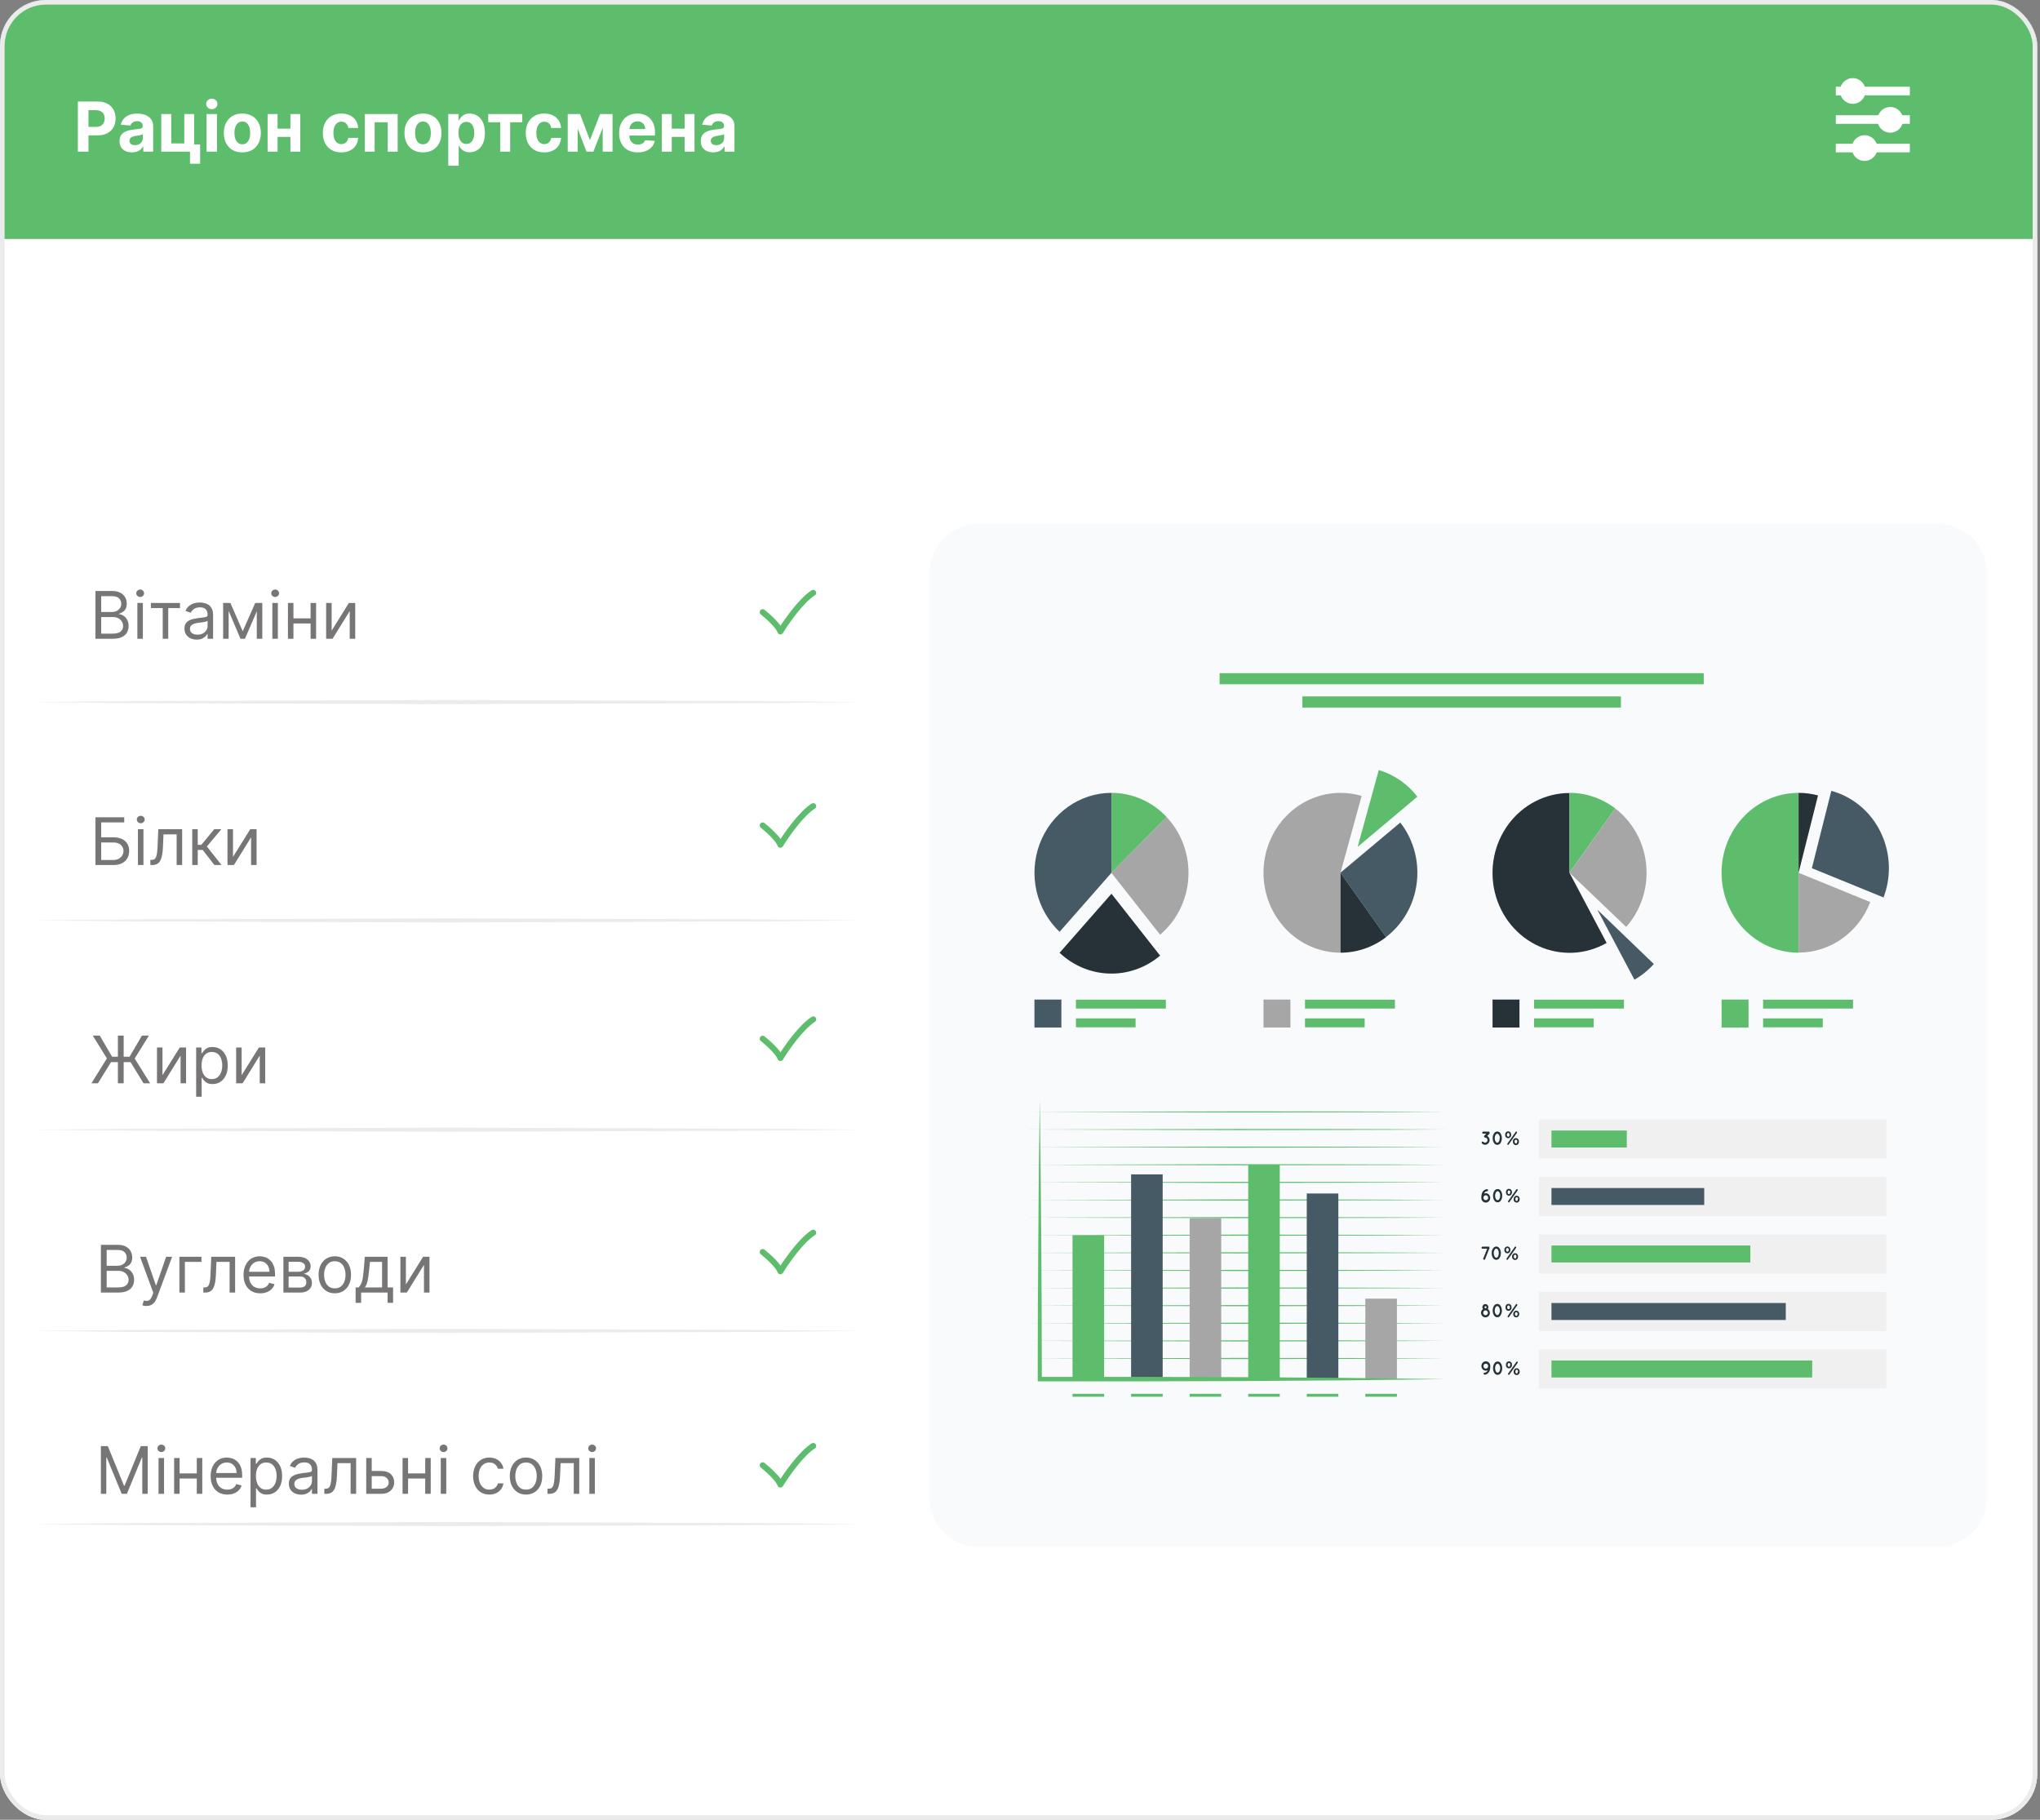 <svg width="444" height="396" viewBox="0 0 444 396" fill="none" xmlns="http://www.w3.org/2000/svg">
<rect x="0" y="0" width="444" height="396" fill="#808080" stroke="none"/>
<g clip-path="url(#clip0_1_1190)">
<rect width="443.402" height="396" rx="10" fill="white"/>
<rect width="445" height="52" fill="#5DBD6D"/>
<path d="M415.669 18.87H399.56V20.741H415.669V18.87Z" fill="white"/>
<path d="M415.669 25.073H399.56V26.944H415.669V25.073Z" fill="white"/>
<path d="M415.669 31.276H399.56V33.147H415.669V31.276Z" fill="white"/>
<path d="M403.249 22.592C404.787 22.592 406.035 21.34 406.035 19.796C406.035 18.252 404.787 17 403.249 17C401.71 17 400.462 18.252 400.462 19.796C400.462 21.34 401.71 22.592 403.249 22.592Z" fill="white"/>
<path d="M414.197 26.097C414.193 26.649 414.026 27.188 413.718 27.645C413.409 28.102 412.973 28.458 412.463 28.666C411.954 28.875 411.394 28.928 410.855 28.817C410.316 28.707 409.821 28.439 409.434 28.048C409.046 27.656 408.783 27.158 408.677 26.616C408.571 26.074 408.627 25.513 408.838 25.003C409.05 24.493 409.407 24.058 409.865 23.751C410.323 23.445 410.86 23.281 411.411 23.281C411.778 23.281 412.142 23.354 412.481 23.496C412.821 23.638 413.129 23.846 413.388 24.107C413.647 24.369 413.851 24.68 413.99 25.021C414.129 25.363 414.199 25.728 414.197 26.097Z" fill="white"/>
<path d="M405.819 35.018C407.358 35.018 408.606 33.766 408.606 32.222C408.606 30.678 407.358 29.426 405.819 29.426C404.281 29.426 403.033 30.678 403.033 32.222C403.033 33.766 404.281 35.018 405.819 35.018Z" fill="white"/>
<path d="M16.948 33V22.091H21.252C22.079 22.091 22.784 22.249 23.367 22.565C23.949 22.878 24.393 23.312 24.698 23.87C25.008 24.424 25.162 25.063 25.162 25.788C25.162 26.512 25.006 27.151 24.693 27.705C24.381 28.259 23.928 28.691 23.335 29C22.745 29.309 22.032 29.463 21.194 29.463H18.45V27.615H20.821C21.265 27.615 21.63 27.538 21.918 27.386C22.209 27.229 22.426 27.015 22.568 26.741C22.713 26.464 22.786 26.146 22.786 25.788C22.786 25.425 22.713 25.109 22.568 24.84C22.426 24.566 22.209 24.355 21.918 24.206C21.627 24.053 21.258 23.977 20.81 23.977H19.255V33H16.948ZM28.731 33.154C28.209 33.154 27.744 33.064 27.335 32.883C26.927 32.698 26.604 32.426 26.366 32.068C26.131 31.706 26.014 31.255 26.014 30.715C26.014 30.26 26.098 29.879 26.265 29.57C26.431 29.261 26.659 29.012 26.946 28.824C27.234 28.636 27.561 28.494 27.927 28.398C28.296 28.302 28.683 28.234 29.088 28.195C29.564 28.146 29.947 28.099 30.238 28.057C30.529 28.011 30.741 27.943 30.872 27.854C31.004 27.766 31.069 27.634 31.069 27.46V27.428C31.069 27.091 30.963 26.83 30.75 26.645C30.54 26.461 30.242 26.368 29.855 26.368C29.446 26.368 29.121 26.459 28.88 26.64C28.639 26.817 28.479 27.041 28.401 27.311L26.302 27.141C26.408 26.643 26.618 26.214 26.93 25.852C27.243 25.486 27.646 25.205 28.14 25.01C28.637 24.811 29.212 24.712 29.865 24.712C30.32 24.712 30.755 24.765 31.171 24.871C31.59 24.978 31.961 25.143 32.284 25.367C32.61 25.591 32.868 25.878 33.056 26.23C33.244 26.578 33.338 26.995 33.338 27.482V33H31.186V31.865H31.122C30.991 32.121 30.815 32.347 30.595 32.542C30.375 32.734 30.11 32.885 29.802 32.995C29.492 33.101 29.136 33.154 28.731 33.154ZM29.381 31.588C29.715 31.588 30.009 31.523 30.265 31.391C30.521 31.256 30.721 31.075 30.867 30.848C31.012 30.621 31.085 30.363 31.085 30.076V29.207C31.014 29.254 30.916 29.296 30.792 29.335C30.672 29.371 30.535 29.404 30.382 29.436C30.229 29.465 30.077 29.491 29.924 29.516C29.771 29.538 29.633 29.557 29.509 29.575C29.242 29.614 29.01 29.676 28.811 29.761C28.612 29.847 28.457 29.962 28.347 30.108C28.237 30.25 28.182 30.427 28.182 30.64C28.182 30.949 28.294 31.185 28.518 31.349C28.745 31.509 29.033 31.588 29.381 31.588ZM42.253 24.818V31.434H43.558V35.631H41.352V33H35.099V24.818H37.267V31.216H40.111V24.818H42.253ZM44.957 33V24.818H47.227V33H44.957ZM46.097 23.764C45.76 23.764 45.47 23.652 45.229 23.428C44.991 23.201 44.872 22.929 44.872 22.613C44.872 22.3 44.991 22.032 45.229 21.809C45.47 21.581 45.76 21.468 46.097 21.468C46.435 21.468 46.722 21.581 46.96 21.809C47.202 22.032 47.322 22.3 47.322 22.613C47.322 22.929 47.202 23.201 46.96 23.428C46.722 23.652 46.435 23.764 46.097 23.764ZM52.741 33.16C51.913 33.16 51.198 32.984 50.594 32.633C49.994 32.277 49.531 31.784 49.204 31.152C48.877 30.516 48.714 29.779 48.714 28.941C48.714 28.096 48.877 27.357 49.204 26.725C49.531 26.09 49.994 25.596 50.594 25.244C51.198 24.889 51.913 24.712 52.741 24.712C53.568 24.712 54.282 24.889 54.882 25.244C55.486 25.596 55.951 26.09 56.278 26.725C56.605 27.357 56.768 28.096 56.768 28.941C56.768 29.779 56.605 30.516 56.278 31.152C55.951 31.784 55.486 32.277 54.882 32.633C54.282 32.984 53.568 33.16 52.741 33.16ZM52.752 31.402C53.128 31.402 53.442 31.296 53.694 31.082C53.947 30.866 54.136 30.571 54.264 30.198C54.396 29.825 54.462 29.401 54.462 28.925C54.462 28.449 54.396 28.025 54.264 27.652C54.136 27.279 53.947 26.984 53.694 26.768C53.442 26.551 53.128 26.443 52.752 26.443C52.372 26.443 52.052 26.551 51.793 26.768C51.537 26.984 51.344 27.279 51.212 27.652C51.084 28.025 51.02 28.449 51.02 28.925C51.02 29.401 51.084 29.825 51.212 30.198C51.344 30.571 51.537 30.866 51.793 31.082C52.052 31.296 52.372 31.402 52.752 31.402ZM63.938 28.004V29.788H59.666V28.004H63.938ZM60.411 24.818V33H58.243V24.818H60.411ZM65.36 24.818V33H63.208V24.818H65.36ZM74.289 33.16C73.451 33.16 72.73 32.982 72.126 32.627C71.526 32.269 71.064 31.771 70.741 31.136C70.422 30.5 70.262 29.768 70.262 28.941C70.262 28.103 70.423 27.368 70.746 26.736C71.073 26.1 71.537 25.605 72.137 25.25C72.737 24.891 73.451 24.712 74.278 24.712C74.992 24.712 75.617 24.841 76.153 25.101C76.689 25.36 77.114 25.724 77.426 26.192C77.739 26.661 77.911 27.212 77.943 27.844H75.802C75.741 27.435 75.581 27.107 75.322 26.858C75.067 26.606 74.731 26.48 74.315 26.48C73.964 26.48 73.657 26.576 73.394 26.768C73.135 26.956 72.932 27.231 72.787 27.593C72.641 27.956 72.568 28.394 72.568 28.909C72.568 29.431 72.639 29.875 72.781 30.241C72.927 30.607 73.131 30.885 73.394 31.077C73.657 31.269 73.964 31.365 74.315 31.365C74.575 31.365 74.807 31.311 75.013 31.205C75.223 31.098 75.395 30.944 75.53 30.741C75.668 30.535 75.759 30.289 75.802 30.001H77.943C77.907 30.626 77.737 31.177 77.432 31.652C77.13 32.125 76.712 32.494 76.18 32.76C75.647 33.027 75.017 33.16 74.289 33.16ZM79.396 33V24.818H86.549V33H84.382V26.603H81.537V33H79.396ZM92.057 33.16C91.23 33.16 90.514 32.984 89.911 32.633C89.311 32.277 88.847 31.784 88.52 31.152C88.194 30.516 88.03 29.779 88.03 28.941C88.03 28.096 88.194 27.357 88.52 26.725C88.847 26.09 89.311 25.596 89.911 25.244C90.514 24.889 91.23 24.712 92.057 24.712C92.885 24.712 93.599 24.889 94.199 25.244C94.802 25.596 95.268 26.09 95.594 26.725C95.921 27.357 96.084 28.096 96.084 28.941C96.084 29.779 95.921 30.516 95.594 31.152C95.268 31.784 94.802 32.277 94.199 32.633C93.599 32.984 92.885 33.16 92.057 33.16ZM92.068 31.402C92.444 31.402 92.759 31.296 93.011 31.082C93.263 30.866 93.453 30.571 93.581 30.198C93.712 29.825 93.778 29.401 93.778 28.925C93.778 28.449 93.712 28.025 93.581 27.652C93.453 27.279 93.263 26.984 93.011 26.768C92.759 26.551 92.444 26.443 92.068 26.443C91.688 26.443 91.368 26.551 91.109 26.768C90.853 26.984 90.66 27.279 90.529 27.652C90.401 28.025 90.337 28.449 90.337 28.925C90.337 29.401 90.401 29.825 90.529 30.198C90.66 30.571 90.853 30.866 91.109 31.082C91.368 31.296 91.688 31.402 92.068 31.402ZM97.56 36.068V24.818H99.797V26.192H99.898C99.998 25.972 100.142 25.749 100.33 25.521C100.521 25.291 100.77 25.099 101.075 24.946C101.384 24.79 101.768 24.712 102.226 24.712C102.823 24.712 103.373 24.868 103.877 25.18C104.382 25.489 104.785 25.956 105.086 26.581C105.388 27.203 105.539 27.982 105.539 28.92C105.539 29.832 105.392 30.603 105.097 31.232C104.806 31.857 104.408 32.331 103.904 32.654C103.403 32.973 102.842 33.133 102.221 33.133C101.78 33.133 101.406 33.06 101.097 32.915C100.791 32.769 100.541 32.586 100.346 32.366C100.15 32.142 100.001 31.917 99.898 31.69H99.829V36.068H97.56ZM99.781 28.909C99.781 29.396 99.849 29.82 99.984 30.182C100.118 30.544 100.314 30.827 100.569 31.029C100.825 31.228 101.136 31.327 101.502 31.327C101.871 31.327 102.183 31.226 102.439 31.024C102.695 30.818 102.888 30.534 103.02 30.172C103.155 29.806 103.222 29.385 103.222 28.909C103.222 28.437 103.156 28.021 103.025 27.663C102.894 27.304 102.7 27.023 102.444 26.821C102.189 26.619 101.874 26.517 101.502 26.517C101.132 26.517 100.82 26.615 100.564 26.81C100.312 27.006 100.118 27.283 99.984 27.641C99.849 28 99.781 28.423 99.781 28.909ZM106.26 26.603V24.818H113.674V26.603H111.038V33H108.875V26.603H106.26ZM118.454 33.16C117.616 33.16 116.895 32.982 116.291 32.627C115.691 32.269 115.229 31.771 114.906 31.136C114.587 30.5 114.427 29.768 114.427 28.941C114.427 28.103 114.588 27.368 114.912 26.736C115.238 26.1 115.702 25.605 116.302 25.25C116.902 24.891 117.616 24.712 118.443 24.712C119.157 24.712 119.782 24.841 120.318 25.101C120.854 25.36 121.279 25.724 121.591 26.192C121.904 26.661 122.076 27.212 122.108 27.844H119.967C119.906 27.435 119.746 27.107 119.487 26.858C119.232 26.606 118.896 26.48 118.48 26.48C118.129 26.48 117.822 26.576 117.559 26.768C117.3 26.956 117.097 27.231 116.952 27.593C116.806 27.956 116.733 28.394 116.733 28.909C116.733 29.431 116.804 29.875 116.946 30.241C117.092 30.607 117.296 30.885 117.559 31.077C117.822 31.269 118.129 31.365 118.48 31.365C118.74 31.365 118.972 31.311 119.178 31.205C119.388 31.098 119.56 30.944 119.695 30.741C119.833 30.535 119.924 30.289 119.967 30.001H122.108C122.072 30.626 121.902 31.177 121.597 31.652C121.295 32.125 120.877 32.494 120.345 32.76C119.812 33.027 119.182 33.16 118.454 33.16ZM128.397 30.491L130.613 24.818H132.339L129.149 33H127.641L124.525 24.818H126.245L128.397 30.491ZM125.729 24.818V33H123.561V24.818H125.729ZM131.178 33V24.818H133.319V33H131.178ZM138.803 33.16C137.962 33.16 137.237 32.989 136.63 32.648C136.026 32.304 135.561 31.817 135.234 31.189C134.908 30.557 134.744 29.809 134.744 28.946C134.744 28.105 134.908 27.366 135.234 26.73C135.561 26.095 136.021 25.599 136.614 25.244C137.21 24.889 137.91 24.712 138.713 24.712C139.252 24.712 139.755 24.799 140.22 24.973C140.689 25.143 141.097 25.401 141.445 25.745C141.797 26.09 142.07 26.523 142.266 27.045C142.461 27.563 142.559 28.171 142.559 28.866V29.49H135.65V28.084H140.422C140.422 27.757 140.351 27.467 140.209 27.215C140.067 26.963 139.87 26.766 139.618 26.624C139.37 26.478 139.08 26.405 138.75 26.405C138.405 26.405 138.1 26.485 137.834 26.645C137.571 26.802 137.365 27.013 137.216 27.279C137.067 27.542 136.99 27.835 136.987 28.158V29.495C136.987 29.9 137.061 30.25 137.21 30.544C137.363 30.839 137.578 31.066 137.855 31.226C138.132 31.386 138.46 31.466 138.84 31.466C139.093 31.466 139.323 31.43 139.533 31.359C139.742 31.288 139.922 31.182 140.071 31.04C140.22 30.898 140.334 30.724 140.412 30.518L142.511 30.656C142.404 31.16 142.186 31.601 141.855 31.977C141.529 32.35 141.106 32.641 140.588 32.851C140.073 33.057 139.478 33.16 138.803 33.16ZM149.734 28.004V29.788H145.462V28.004H149.734ZM146.207 24.818V33H144.039V24.818H146.207ZM151.156 24.818V33H149.004V24.818H151.156ZM155.249 33.154C154.727 33.154 154.262 33.064 153.854 32.883C153.445 32.698 153.122 32.426 152.884 32.068C152.65 31.706 152.533 31.255 152.533 30.715C152.533 30.26 152.616 29.879 152.783 29.57C152.95 29.261 153.177 29.012 153.465 28.824C153.753 28.636 154.079 28.494 154.445 28.398C154.814 28.302 155.201 28.234 155.606 28.195C156.082 28.146 156.466 28.099 156.757 28.057C157.048 28.011 157.259 27.943 157.391 27.854C157.522 27.766 157.588 27.634 157.588 27.46V27.428C157.588 27.091 157.481 26.83 157.268 26.645C157.059 26.461 156.76 26.368 156.373 26.368C155.965 26.368 155.64 26.459 155.399 26.64C155.157 26.817 154.997 27.041 154.919 27.311L152.82 27.141C152.927 26.643 153.136 26.214 153.449 25.852C153.761 25.486 154.165 25.205 154.658 25.01C155.155 24.811 155.731 24.712 156.384 24.712C156.839 24.712 157.274 24.765 157.689 24.871C158.108 24.978 158.479 25.143 158.802 25.367C159.129 25.591 159.386 25.878 159.575 26.23C159.763 26.578 159.857 26.995 159.857 27.482V33H157.705V31.865H157.641C157.51 32.121 157.334 32.347 157.114 32.542C156.894 32.734 156.629 32.885 156.32 32.995C156.011 33.101 155.654 33.154 155.249 33.154ZM155.899 31.588C156.233 31.588 156.528 31.523 156.783 31.391C157.039 31.256 157.24 31.075 157.385 30.848C157.531 30.621 157.604 30.363 157.604 30.076V29.207C157.533 29.254 157.435 29.296 157.311 29.335C157.19 29.371 157.053 29.404 156.901 29.436C156.748 29.465 156.595 29.491 156.443 29.516C156.29 29.538 156.151 29.557 156.027 29.575C155.761 29.614 155.528 29.676 155.329 29.761C155.13 29.847 154.976 29.962 154.866 30.108C154.756 30.25 154.701 30.427 154.701 30.64C154.701 30.949 154.813 31.185 155.036 31.349C155.264 31.509 155.551 31.588 155.899 31.588Z" fill="white"/>
<path d="M6.975 152.785L29.56 152.571L52.145 152.499L97.304 152.345L142.474 152.488L165.059 152.571L187.644 152.785L165.059 153.011L142.474 153.083L97.304 153.238L52.145 153.083L29.56 153.011L6.975 152.785Z" fill="#EBEBEB"/>
<path d="M20.769 139V128.61H24.402C25.125 128.61 25.722 128.736 26.192 128.986C26.663 129.233 27.012 129.566 27.242 129.985C27.473 130.401 27.587 130.863 27.587 131.37C27.587 131.817 27.508 132.185 27.349 132.476C27.194 132.767 26.987 132.997 26.73 133.166C26.477 133.335 26.201 133.46 25.903 133.541V133.643C26.221 133.663 26.541 133.775 26.862 133.978C27.183 134.181 27.452 134.471 27.669 134.85C27.885 135.229 27.993 135.692 27.993 136.24C27.993 136.761 27.875 137.23 27.638 137.646C27.401 138.061 27.028 138.391 26.517 138.635C26.006 138.878 25.342 139 24.523 139H20.769ZM22.027 137.884H24.523C25.345 137.884 25.929 137.725 26.274 137.407C26.622 137.086 26.796 136.697 26.796 136.24C26.796 135.889 26.706 135.564 26.527 135.266C26.348 134.965 26.093 134.725 25.761 134.546C25.43 134.363 25.037 134.272 24.584 134.272H22.027V137.884ZM22.027 133.176H24.361C24.74 133.176 25.081 133.102 25.386 132.953C25.694 132.804 25.937 132.594 26.116 132.324C26.299 132.053 26.39 131.735 26.39 131.37C26.39 130.914 26.231 130.526 25.913 130.208C25.596 129.887 25.091 129.727 24.402 129.727H22.027V133.176ZM29.898 139V131.208H31.096V139H29.898ZM30.507 129.909C30.274 129.909 30.072 129.83 29.903 129.671C29.738 129.512 29.655 129.321 29.655 129.097C29.655 128.874 29.738 128.683 29.903 128.524C30.072 128.365 30.274 128.286 30.507 128.286C30.74 128.286 30.94 128.365 31.106 128.524C31.275 128.683 31.359 128.874 31.359 129.097C31.359 129.321 31.275 129.512 31.106 129.671C30.94 129.83 30.74 129.909 30.507 129.909ZM32.842 132.324V131.208H39.173V132.324H36.616V139H35.419V132.324H32.842ZM42.808 139.183C42.314 139.183 41.866 139.09 41.463 138.904C41.061 138.714 40.741 138.442 40.505 138.087C40.268 137.728 40.15 137.295 40.15 136.788C40.15 136.342 40.237 135.98 40.413 135.703C40.589 135.422 40.824 135.202 41.118 135.043C41.413 134.884 41.737 134.766 42.093 134.688C42.451 134.607 42.811 134.543 43.173 134.495C43.647 134.434 44.03 134.389 44.325 134.358C44.622 134.324 44.839 134.269 44.974 134.191C45.113 134.113 45.182 133.978 45.182 133.785V133.744C45.182 133.244 45.045 132.855 44.771 132.578C44.501 132.3 44.09 132.162 43.538 132.162C42.967 132.162 42.519 132.287 42.194 132.537C41.869 132.787 41.641 133.054 41.509 133.339L40.373 132.933C40.576 132.459 40.846 132.091 41.184 131.827C41.526 131.56 41.898 131.374 42.3 131.269C42.706 131.161 43.105 131.106 43.498 131.106C43.748 131.106 44.035 131.137 44.36 131.198C44.688 131.255 45.004 131.375 45.309 131.558C45.617 131.741 45.872 132.016 46.075 132.385C46.278 132.753 46.379 133.247 46.379 133.866V139H45.182V137.945H45.121C45.04 138.114 44.905 138.295 44.715 138.488C44.526 138.68 44.274 138.844 43.959 138.98C43.645 139.115 43.261 139.183 42.808 139.183ZM42.99 138.107C43.464 138.107 43.863 138.014 44.188 137.828C44.516 137.642 44.763 137.402 44.928 137.108C45.097 136.814 45.182 136.504 45.182 136.179V135.084C45.131 135.145 45.02 135.2 44.847 135.251C44.678 135.298 44.482 135.341 44.259 135.378C44.039 135.412 43.824 135.442 43.614 135.469C43.408 135.493 43.241 135.513 43.112 135.53C42.801 135.571 42.51 135.637 42.24 135.728C41.972 135.816 41.756 135.949 41.59 136.129C41.428 136.305 41.347 136.545 41.347 136.849C41.347 137.265 41.501 137.58 41.808 137.793C42.12 138.002 42.514 138.107 42.99 138.107ZM52.826 137.377L55.545 131.208H56.681L53.313 139H52.339L49.031 131.208H50.147L52.826 137.377ZM49.762 131.208V139H48.564V131.208H49.762ZM55.89 139V131.208H57.087V139H55.89ZM59.279 139V131.208H60.476V139H59.279ZM59.887 129.909C59.654 129.909 59.453 129.83 59.284 129.671C59.118 129.512 59.035 129.321 59.035 129.097C59.035 128.874 59.118 128.683 59.284 128.524C59.453 128.365 59.654 128.286 59.887 128.286C60.121 128.286 60.32 128.365 60.486 128.524C60.655 128.683 60.74 128.874 60.74 129.097C60.74 129.321 60.655 129.512 60.486 129.671C60.32 129.83 60.121 129.909 59.887 129.909ZM67.884 134.556V135.672H63.582V134.556H67.884ZM63.866 131.208V139H62.669V131.208H63.866ZM68.797 131.208V139H67.6V131.208H68.797ZM72.18 137.235L75.935 131.208H77.314V139H76.117V132.973L72.383 139H70.983V131.208H72.18V137.235Z" fill="#777575"/>
<path d="M6.975 200.285L29.56 200.071L52.145 199.999L97.304 199.845L142.474 199.988L165.059 200.071L187.644 200.285L165.059 200.511L142.474 200.583L97.304 200.738L52.145 200.583L29.56 200.511L6.975 200.285Z" fill="#EBEBEB"/>
<path d="M20.769 188.237V177.848H27.04V178.964H22.027V182.211H24.665C25.41 182.211 26.037 182.332 26.547 182.576C27.062 182.819 27.451 183.163 27.714 183.606C27.982 184.049 28.115 184.571 28.115 185.173C28.115 185.775 27.982 186.306 27.714 186.766C27.451 187.226 27.062 187.586 26.547 187.847C26.037 188.107 25.41 188.237 24.665 188.237H20.769ZM22.027 187.142H24.665C25.139 187.142 25.54 187.047 25.868 186.857C26.199 186.665 26.449 186.418 26.619 186.117C26.791 185.812 26.877 185.491 26.877 185.153C26.877 184.656 26.686 184.228 26.304 183.869C25.922 183.508 25.376 183.327 24.665 183.327H22.027V187.142ZM30.024 188.237V180.445H31.221V188.237H30.024ZM30.633 179.146C30.399 179.146 30.198 179.067 30.029 178.908C29.863 178.749 29.78 178.558 29.78 178.335C29.78 178.112 29.863 177.92 30.029 177.762C30.198 177.603 30.399 177.523 30.633 177.523C30.866 177.523 31.065 177.603 31.231 177.762C31.4 177.92 31.485 178.112 31.485 178.335C31.485 178.558 31.4 178.749 31.231 178.908C31.065 179.067 30.866 179.146 30.633 179.146ZM32.724 188.237V187.121H33.008C33.241 187.121 33.436 187.076 33.591 186.984C33.747 186.89 33.872 186.726 33.967 186.492C34.065 186.255 34.139 185.927 34.19 185.508C34.244 185.085 34.283 184.548 34.307 183.895L34.449 180.445H39.644V188.237H38.446V181.561H35.585L35.463 184.341C35.436 184.98 35.379 185.544 35.291 186.031C35.206 186.514 35.076 186.92 34.9 187.248C34.728 187.576 34.498 187.823 34.21 187.989C33.923 188.154 33.563 188.237 33.13 188.237H32.724ZM41.84 188.237V180.445H43.037V183.834H43.829L46.629 180.445H48.171L45.026 184.199L48.212 188.237H46.67L44.113 184.95H43.037V188.237H41.84ZM50.71 186.472L54.464 180.445H55.844V188.237H54.647V182.211L50.913 188.237H49.513V180.445H50.71V186.472Z" fill="#777575"/>
<path d="M6.975 245.832L29.548 245.618L52.133 245.535L97.304 245.38L142.474 245.535L165.047 245.606L187.632 245.832L165.047 246.047L142.474 246.13L97.304 246.273L52.133 246.13L29.548 246.047L6.975 245.832Z" fill="#EBEBEB"/>
<path d="M26.918 225.348V235.737H25.66V225.348H26.918ZM19.897 235.737L23.265 230.319L20.181 225.348H21.703L24.402 229.954H28.196L30.895 225.348H32.417L29.312 230.34L32.681 235.737H31.24L28.419 231.131H24.158L21.317 235.737H19.897ZM35.364 233.972L39.118 227.945H40.498V235.737H39.301V229.711L35.567 235.737H34.167V227.945H35.364V233.972ZM42.691 238.659V227.945H43.848V229.183H43.99C44.078 229.048 44.2 228.875 44.355 228.666C44.514 228.452 44.741 228.263 45.035 228.097C45.333 227.928 45.735 227.844 46.242 227.844C46.898 227.844 47.477 228.008 47.977 228.336C48.478 228.664 48.868 229.129 49.149 229.731C49.43 230.333 49.57 231.043 49.57 231.862C49.57 232.687 49.43 233.402 49.149 234.007C48.868 234.609 48.479 235.076 47.982 235.408C47.485 235.736 46.912 235.9 46.263 235.9C45.762 235.9 45.361 235.817 45.06 235.651C44.759 235.482 44.528 235.291 44.365 235.078C44.203 234.861 44.078 234.682 43.99 234.54H43.888V238.659H42.691ZM43.868 231.841C43.868 232.43 43.954 232.949 44.127 233.399C44.299 233.845 44.551 234.195 44.883 234.449C45.214 234.699 45.62 234.824 46.1 234.824C46.601 234.824 47.018 234.692 47.353 234.428C47.691 234.161 47.945 233.803 48.114 233.353C48.287 232.9 48.373 232.396 48.373 231.841C48.373 231.293 48.288 230.8 48.119 230.36C47.953 229.917 47.702 229.567 47.363 229.31C47.029 229.049 46.608 228.919 46.1 228.919C45.613 228.919 45.204 229.043 44.873 229.29C44.541 229.533 44.291 229.875 44.122 230.314C43.953 230.751 43.868 231.26 43.868 231.841ZM52.594 233.972L56.348 227.945H57.727V235.737H56.53V229.711L52.797 235.737H51.396V227.945H52.594V233.972Z" fill="#777575"/>
<path d="M6.975 289.617L29.56 289.403L52.145 289.332L97.304 289.177L142.474 289.332L165.059 289.403L187.644 289.617L165.059 289.843L142.474 289.915L97.304 290.07L52.145 289.915L29.56 289.843L6.975 289.617Z" fill="#EBEBEB"/>
<path d="M21.96 281.272V270.883H25.592C26.316 270.883 26.913 271.008 27.383 271.258C27.853 271.505 28.203 271.838 28.433 272.258C28.663 272.674 28.778 273.135 28.778 273.643C28.778 274.089 28.698 274.458 28.54 274.749C28.384 275.039 28.178 275.269 27.921 275.438C27.667 275.608 27.391 275.733 27.094 275.814V275.915C27.412 275.936 27.731 276.047 28.052 276.25C28.374 276.453 28.643 276.744 28.859 277.123C29.076 277.502 29.184 277.965 29.184 278.513C29.184 279.034 29.065 279.502 28.829 279.918C28.592 280.334 28.218 280.664 27.707 280.907C27.197 281.151 26.532 281.272 25.714 281.272H21.96ZM23.218 280.156H25.714C26.536 280.156 27.119 279.997 27.464 279.68C27.812 279.358 27.986 278.969 27.986 278.513C27.986 278.161 27.897 277.836 27.718 277.539C27.538 277.238 27.283 276.998 26.952 276.818C26.62 276.636 26.228 276.544 25.775 276.544H23.218V280.156ZM23.218 275.449H25.552C25.93 275.449 26.272 275.374 26.576 275.225C26.884 275.077 27.128 274.867 27.307 274.596C27.489 274.326 27.581 274.008 27.581 273.643C27.581 273.186 27.422 272.799 27.104 272.481C26.786 272.16 26.282 271.999 25.592 271.999H23.218V275.449ZM31.86 284.195C31.657 284.195 31.476 284.178 31.317 284.144C31.158 284.113 31.048 284.083 30.987 284.052L31.292 282.997C31.582 283.072 31.84 283.099 32.063 283.078C32.286 283.058 32.484 282.958 32.656 282.779C32.832 282.603 32.993 282.318 33.138 281.922L33.361 281.313L30.48 273.48H31.779L33.929 279.69H34.011L36.162 273.48H37.46L34.153 282.409C34.004 282.811 33.82 283.144 33.6 283.408C33.38 283.675 33.125 283.873 32.834 284.002C32.546 284.13 32.222 284.195 31.86 284.195ZM43.85 273.48V274.596H40.238V281.272H39.041V273.48H43.85ZM44.252 281.272V280.156H44.536C44.769 280.156 44.964 280.111 45.119 280.019C45.275 279.925 45.4 279.761 45.495 279.527C45.593 279.291 45.667 278.963 45.718 278.543C45.772 278.12 45.811 277.583 45.835 276.93L45.977 273.48H51.172V281.272H49.974V274.596H47.113L46.991 277.376C46.964 278.016 46.907 278.579 46.819 279.066C46.734 279.549 46.604 279.955 46.428 280.283C46.256 280.611 46.026 280.858 45.738 281.024C45.451 281.19 45.091 281.272 44.658 281.272H44.252ZM56.635 281.435C55.884 281.435 55.237 281.269 54.692 280.938C54.151 280.603 53.733 280.136 53.439 279.537C53.148 278.935 53.003 278.235 53.003 277.437C53.003 276.639 53.148 275.936 53.439 275.327C53.733 274.715 54.143 274.238 54.667 273.896C55.194 273.551 55.81 273.379 56.513 273.379C56.919 273.379 57.32 273.446 57.716 273.582C58.111 273.717 58.471 273.937 58.796 274.241C59.121 274.542 59.38 274.941 59.572 275.438C59.765 275.936 59.861 276.548 59.861 277.275V277.782H53.855V276.747H58.644C58.644 276.308 58.556 275.915 58.38 275.57C58.208 275.225 57.961 274.953 57.64 274.754C57.322 274.554 56.946 274.454 56.513 274.454C56.036 274.454 55.624 274.573 55.276 274.809C54.931 275.043 54.665 275.347 54.479 275.723C54.293 276.098 54.2 276.5 54.2 276.93V277.62C54.2 278.208 54.301 278.707 54.504 279.116C54.711 279.522 54.996 279.832 55.362 280.045C55.727 280.254 56.151 280.359 56.635 280.359C56.95 280.359 57.234 280.315 57.487 280.227C57.744 280.136 57.966 280.001 58.152 279.822C58.338 279.639 58.482 279.412 58.583 279.142L59.74 279.466C59.618 279.859 59.413 280.204 59.126 280.501C58.839 280.796 58.483 281.026 58.061 281.191C57.638 281.354 57.163 281.435 56.635 281.435ZM61.683 281.272V273.48H64.869C65.707 273.48 66.374 273.67 66.867 274.048C67.361 274.427 67.608 274.928 67.608 275.55C67.608 276.024 67.468 276.391 67.187 276.651C66.906 276.908 66.546 277.082 66.106 277.173C66.394 277.214 66.673 277.316 66.944 277.478C67.217 277.64 67.444 277.863 67.623 278.147C67.802 278.428 67.892 278.773 67.892 279.182C67.892 279.581 67.791 279.938 67.588 280.253C67.385 280.567 67.094 280.816 66.715 280.999C66.336 281.181 65.883 281.272 65.356 281.272H61.683ZM62.819 280.177H65.356C65.768 280.177 66.091 280.079 66.325 279.882C66.558 279.686 66.675 279.419 66.675 279.081C66.675 278.678 66.558 278.362 66.325 278.132C66.091 277.899 65.768 277.782 65.356 277.782H62.819V280.177ZM62.819 276.747H64.869C65.19 276.747 65.466 276.703 65.695 276.615C65.925 276.524 66.101 276.396 66.223 276.23C66.348 276.061 66.411 275.861 66.411 275.631C66.411 275.303 66.274 275.046 66 274.86C65.726 274.671 65.349 274.576 64.869 274.576H62.819V276.747ZM72.87 281.435C72.167 281.435 71.549 281.267 71.018 280.933C70.491 280.598 70.078 280.129 69.781 279.527C69.486 278.925 69.339 278.222 69.339 277.417C69.339 276.605 69.486 275.897 69.781 275.291C70.078 274.686 70.491 274.216 71.018 273.881C71.549 273.546 72.167 273.379 72.87 273.379C73.573 273.379 74.189 273.546 74.717 273.881C75.248 274.216 75.66 274.686 75.954 275.291C76.252 275.897 76.401 276.605 76.401 277.417C76.401 278.222 76.252 278.925 75.954 279.527C75.66 280.129 75.248 280.598 74.717 280.933C74.189 281.267 73.573 281.435 72.87 281.435ZM72.87 280.359C73.404 280.359 73.844 280.222 74.189 279.948C74.534 279.674 74.789 279.314 74.955 278.868C75.121 278.421 75.204 277.938 75.204 277.417C75.204 276.896 75.121 276.411 74.955 275.961C74.789 275.511 74.534 275.148 74.189 274.87C73.844 274.593 73.404 274.454 72.87 274.454C72.336 274.454 71.896 274.593 71.551 274.87C71.206 275.148 70.951 275.511 70.785 275.961C70.619 276.411 70.536 276.896 70.536 277.417C70.536 277.938 70.619 278.421 70.785 278.868C70.951 279.314 71.206 279.674 71.551 279.948C71.896 280.222 72.336 280.359 72.87 280.359ZM77.396 283.505V280.156H78.046C78.205 279.991 78.342 279.811 78.457 279.619C78.572 279.426 78.671 279.198 78.756 278.934C78.844 278.667 78.918 278.342 78.979 277.96C79.04 277.574 79.094 277.109 79.141 276.565L79.405 273.48H84.357V280.156H85.554V283.505H84.357V281.272H78.594V283.505H77.396ZM79.405 280.156H83.159V274.596H80.521L80.319 276.565C80.234 277.38 80.129 278.092 80.004 278.7C79.879 279.309 79.679 279.795 79.405 280.156ZM88.34 279.507L92.094 273.48H93.474V281.272H92.277V275.246L88.543 281.272H87.143V273.48H88.34V279.507Z" fill="#777575"/>
<path d="M6.975 331.653L29.56 331.426L52.145 331.355L97.304 331.2L142.474 331.355L165.059 331.426L187.644 331.653L165.059 331.867L142.474 331.95L97.304 332.093L52.145 331.938L29.56 331.867L6.975 331.653Z" fill="#EBEBEB"/>
<path d="M21.96 314.68H23.461L26.992 323.304H27.114L30.645 314.68H32.146V325.069H30.969V317.176H30.868L27.621 325.069H26.485L23.238 317.176H23.137V325.069H21.96V314.68ZM34.507 325.069V317.277H35.704V325.069H34.507ZM35.115 315.978C34.882 315.978 34.681 315.899 34.512 315.74C34.346 315.581 34.263 315.39 34.263 315.167C34.263 314.944 34.346 314.753 34.512 314.594C34.681 314.435 34.882 314.355 35.115 314.355C35.349 314.355 35.548 314.435 35.714 314.594C35.883 314.753 35.968 314.944 35.968 315.167C35.968 315.39 35.883 315.581 35.714 315.74C35.548 315.899 35.349 315.978 35.115 315.978ZM43.112 320.625V321.741H38.81V320.625H43.112ZM39.094 317.277V325.069H37.897V317.277H39.094ZM44.025 317.277V325.069H42.828V317.277H44.025ZM49.478 325.232C48.727 325.232 48.08 325.066 47.535 324.735C46.994 324.4 46.577 323.933 46.282 323.334C45.992 322.732 45.846 322.032 45.846 321.234C45.846 320.436 45.992 319.733 46.282 319.124C46.577 318.512 46.986 318.035 47.51 317.693C48.038 317.348 48.653 317.176 49.357 317.176C49.762 317.176 50.163 317.243 50.559 317.379C50.955 317.514 51.315 317.734 51.639 318.038C51.964 318.339 52.223 318.738 52.416 319.235C52.608 319.733 52.705 320.345 52.705 321.072V321.579H46.698V320.544H51.487C51.487 320.105 51.399 319.712 51.224 319.367C51.051 319.022 50.804 318.75 50.483 318.551C50.165 318.351 49.789 318.251 49.357 318.251C48.88 318.251 48.467 318.37 48.119 318.606C47.774 318.84 47.508 319.144 47.322 319.519C47.136 319.895 47.043 320.297 47.043 320.727V321.417C47.043 322.005 47.145 322.504 47.348 322.913C47.554 323.319 47.84 323.629 48.205 323.842C48.57 324.051 48.995 324.156 49.478 324.156C49.793 324.156 50.077 324.112 50.331 324.024C50.588 323.933 50.809 323.798 50.995 323.618C51.181 323.436 51.325 323.209 51.426 322.939L52.583 323.263C52.461 323.656 52.257 324.001 51.969 324.298C51.682 324.592 51.327 324.822 50.904 324.988C50.481 325.151 50.006 325.232 49.478 325.232ZM54.526 327.991V317.277H55.683V318.515H55.825C55.913 318.38 56.034 318.207 56.19 317.998C56.349 317.784 56.575 317.595 56.87 317.429C57.167 317.26 57.57 317.176 58.077 317.176C58.733 317.176 59.312 317.34 59.812 317.668C60.313 317.996 60.703 318.461 60.984 319.063C61.265 319.665 61.405 320.375 61.405 321.194C61.405 322.019 61.265 322.734 60.984 323.339C60.703 323.941 60.314 324.408 59.817 324.74C59.32 325.068 58.747 325.232 58.097 325.232C57.597 325.232 57.196 325.149 56.895 324.983C56.594 324.814 56.362 324.623 56.2 324.41C56.038 324.193 55.913 324.014 55.825 323.872H55.723V327.991H54.526ZM55.703 321.173C55.703 321.762 55.789 322.281 55.962 322.731C56.134 323.177 56.386 323.527 56.718 323.781C57.049 324.031 57.455 324.156 57.935 324.156C58.436 324.156 58.853 324.024 59.188 323.76C59.526 323.493 59.78 323.135 59.949 322.685C60.121 322.232 60.208 321.728 60.208 321.173C60.208 320.625 60.123 320.132 59.954 319.692C59.788 319.249 59.536 318.899 59.198 318.642C58.863 318.381 58.442 318.251 57.935 318.251C57.448 318.251 57.039 318.375 56.707 318.622C56.376 318.865 56.126 319.207 55.957 319.646C55.788 320.083 55.703 320.592 55.703 321.173ZM65.524 325.252C65.031 325.252 64.582 325.159 64.18 324.973C63.778 324.784 63.458 324.511 63.221 324.156C62.984 323.798 62.866 323.365 62.866 322.858C62.866 322.411 62.954 322.049 63.13 321.772C63.306 321.491 63.541 321.271 63.835 321.112C64.129 320.953 64.454 320.835 64.809 320.757C65.168 320.676 65.528 320.612 65.889 320.564C66.363 320.504 66.747 320.458 67.041 320.428C67.339 320.394 67.555 320.338 67.691 320.26C67.829 320.182 67.898 320.047 67.898 319.854V319.814C67.898 319.313 67.761 318.924 67.487 318.647C67.217 318.37 66.806 318.231 66.255 318.231C65.683 318.231 65.235 318.356 64.91 318.606C64.586 318.857 64.358 319.124 64.226 319.408L63.089 319.002C63.292 318.529 63.563 318.16 63.901 317.896C64.243 317.629 64.615 317.443 65.017 317.338C65.423 317.23 65.822 317.176 66.214 317.176C66.465 317.176 66.752 317.206 67.077 317.267C67.405 317.325 67.721 317.445 68.025 317.627C68.333 317.81 68.588 318.085 68.791 318.454C68.994 318.823 69.096 319.317 69.096 319.935V325.069H67.898V324.014H67.838C67.756 324.183 67.621 324.364 67.432 324.557C67.242 324.75 66.99 324.914 66.676 325.049C66.361 325.184 65.978 325.252 65.524 325.252ZM65.707 324.176C66.18 324.176 66.579 324.083 66.904 323.897C67.232 323.711 67.479 323.471 67.645 323.177C67.814 322.883 67.898 322.573 67.898 322.249V321.153C67.848 321.214 67.736 321.27 67.564 321.32C67.394 321.368 67.198 321.41 66.975 321.447C66.755 321.481 66.541 321.511 66.331 321.539C66.125 321.562 65.957 321.582 65.829 321.599C65.517 321.64 65.227 321.706 64.956 321.797C64.689 321.885 64.472 322.019 64.307 322.198C64.144 322.374 64.063 322.614 64.063 322.918C64.063 323.334 64.217 323.649 64.525 323.862C64.836 324.072 65.23 324.176 65.707 324.176ZM70.591 325.069V323.953H70.875C71.108 323.953 71.303 323.908 71.458 323.816C71.614 323.722 71.739 323.558 71.834 323.324C71.932 323.087 72.006 322.759 72.057 322.34C72.111 321.917 72.15 321.38 72.174 320.727L72.316 317.277H77.51V325.069H76.313V318.393H73.452L73.33 321.173C73.303 321.812 73.246 322.376 73.158 322.863C73.073 323.346 72.943 323.752 72.767 324.08C72.595 324.408 72.365 324.655 72.077 324.821C71.79 324.986 71.43 325.069 70.997 325.069H70.591ZM80.742 320.098H82.974C83.887 320.098 84.586 320.329 85.069 320.793C85.553 321.256 85.795 321.843 85.795 322.553C85.795 323.02 85.687 323.444 85.47 323.826C85.254 324.205 84.936 324.508 84.516 324.735C84.097 324.958 83.583 325.069 82.974 325.069H79.707V317.277H80.904V323.953H82.974C83.448 323.953 83.837 323.828 84.141 323.578C84.445 323.328 84.598 323.006 84.598 322.614C84.598 322.201 84.445 321.865 84.141 321.604C83.837 321.344 83.448 321.214 82.974 321.214H80.742V320.098ZM92.832 320.625V321.741H88.53V320.625H92.832ZM88.814 317.277V325.069H87.617V317.277H88.814ZM93.746 317.277V325.069H92.548V317.277H93.746ZM95.932 325.069V317.277H97.129V325.069H95.932ZM96.541 315.978C96.307 315.978 96.106 315.899 95.937 315.74C95.771 315.581 95.688 315.39 95.688 315.167C95.688 314.944 95.771 314.753 95.937 314.594C96.106 314.435 96.307 314.355 96.541 314.355C96.774 314.355 96.974 314.435 97.139 314.594C97.308 314.753 97.393 314.944 97.393 315.167C97.393 315.39 97.308 315.581 97.139 315.74C96.974 315.899 96.774 315.978 96.541 315.978ZM106.505 325.232C105.775 325.232 105.146 325.059 104.618 324.714C104.091 324.369 103.685 323.894 103.401 323.289C103.117 322.683 102.975 321.992 102.975 321.214C102.975 320.422 103.12 319.724 103.411 319.119C103.705 318.51 104.114 318.035 104.638 317.693C105.166 317.348 105.782 317.176 106.485 317.176C107.033 317.176 107.527 317.277 107.966 317.48C108.406 317.683 108.766 317.967 109.047 318.332C109.328 318.698 109.502 319.124 109.569 319.611H108.372C108.281 319.256 108.078 318.941 107.763 318.667C107.452 318.39 107.033 318.251 106.505 318.251C106.039 318.251 105.629 318.373 105.278 318.616C104.929 318.857 104.657 319.196 104.461 319.636C104.268 320.072 104.172 320.585 104.172 321.173C104.172 321.775 104.266 322.299 104.456 322.746C104.649 323.192 104.919 323.539 105.268 323.786C105.619 324.033 106.032 324.156 106.505 324.156C106.817 324.156 107.099 324.102 107.353 323.994C107.606 323.886 107.821 323.73 107.997 323.527C108.173 323.324 108.298 323.081 108.372 322.797H109.569C109.502 323.257 109.334 323.671 109.067 324.04C108.803 324.405 108.453 324.696 108.017 324.912C107.584 325.125 107.08 325.232 106.505 325.232ZM114.485 325.232C113.782 325.232 113.165 325.064 112.634 324.729C112.106 324.395 111.693 323.926 111.396 323.324C111.102 322.722 110.954 322.019 110.954 321.214C110.954 320.402 111.102 319.694 111.396 319.088C111.693 318.483 112.106 318.013 112.634 317.678C113.165 317.343 113.782 317.176 114.485 317.176C115.189 317.176 115.804 317.343 116.332 317.678C116.863 318.013 117.275 318.483 117.57 319.088C117.867 319.694 118.016 320.402 118.016 321.214C118.016 322.019 117.867 322.722 117.57 323.324C117.275 323.926 116.863 324.395 116.332 324.729C115.804 325.064 115.189 325.232 114.485 325.232ZM114.485 324.156C115.02 324.156 115.459 324.019 115.804 323.745C116.149 323.471 116.405 323.111 116.57 322.665C116.736 322.218 116.819 321.735 116.819 321.214C116.819 320.693 116.736 320.208 116.57 319.758C116.405 319.308 116.149 318.945 115.804 318.667C115.459 318.39 115.02 318.251 114.485 318.251C113.951 318.251 113.511 318.39 113.166 318.667C112.821 318.945 112.566 319.308 112.4 319.758C112.234 320.208 112.152 320.693 112.152 321.214C112.152 321.735 112.234 322.218 112.4 322.665C112.566 323.111 112.821 323.471 113.166 323.745C113.511 324.019 113.951 324.156 114.485 324.156ZM119.154 325.069V323.953H119.438C119.671 323.953 119.866 323.908 120.021 323.816C120.177 323.722 120.302 323.558 120.397 323.324C120.495 323.087 120.569 322.759 120.62 322.34C120.674 321.917 120.713 321.38 120.736 320.727L120.878 317.277H126.073V325.069H124.876V318.393H122.015L121.893 321.173C121.866 321.812 121.809 322.376 121.721 322.863C121.636 323.346 121.506 323.752 121.33 324.08C121.158 324.408 120.928 324.655 120.64 324.821C120.353 324.986 119.992 325.069 119.56 325.069H119.154ZM128.27 325.069V317.277H129.467V325.069H128.27ZM128.879 315.978C128.645 315.978 128.444 315.899 128.275 315.74C128.109 315.581 128.026 315.39 128.026 315.167C128.026 314.944 128.109 314.753 128.275 314.594C128.444 314.435 128.645 314.355 128.879 314.355C129.112 314.355 129.312 314.435 129.477 314.594C129.646 314.753 129.731 314.944 129.731 315.167C129.731 315.39 129.646 315.581 129.477 315.74C129.312 315.899 129.112 315.978 128.879 315.978Z" fill="#777575"/>
<path d="M421.782 114H212.931C207.044 114 202.271 118.773 202.271 124.66V325.918C202.271 331.806 207.044 336.578 212.931 336.578H421.782C427.669 336.578 432.442 331.806 432.442 325.918V124.66C432.442 118.773 427.669 114 421.782 114Z" fill="#F9FAFC"/>
<path d="M370.815 146.484H265.45V148.904H370.815V146.484Z" fill="#5DBD6D"/>
<path d="M352.786 151.545H283.459V153.965H352.786V151.545Z" fill="#5DBD6D"/>
<path d="M349.682 205.194C347.441 206.471 344.949 207.2 342.395 207.325C339.841 207.449 337.294 206.967 334.948 205.914C332.602 204.86 330.519 203.265 328.858 201.248C327.198 199.232 326.004 196.848 325.368 194.28C324.732 191.712 324.671 189.026 325.189 186.43C325.707 183.833 326.791 181.393 328.358 179.298C329.925 177.202 331.932 175.506 334.228 174.339C336.524 173.172 339.046 172.565 341.603 172.564V189.954L349.682 205.194Z" fill="#263238"/>
<path d="M351.543 175.923L341.603 189.923V172.533C345.181 172.525 348.667 173.714 351.543 175.923Z" fill="#5DBD6D"/>
<path d="M358.368 189.925C358.375 194.293 356.787 198.501 353.924 201.704L341.603 189.925L351.543 175.925C353.661 177.538 355.382 179.646 356.568 182.079C357.754 184.511 358.371 187.199 358.368 189.925Z" fill="#A6A6A6"/>
<path d="M359.949 209.773C358.729 211.143 357.303 212.298 355.727 213.193L347.657 197.953L359.949 209.773Z" fill="#455A64"/>
<path d="M296.359 173.193L291.76 189.923V207.313C287.314 207.313 283.049 205.481 279.905 202.219C276.761 198.958 274.995 194.535 274.995 189.923C274.995 185.311 276.761 180.888 279.905 177.627C283.049 174.365 287.314 172.533 291.76 172.533C293.315 172.536 294.862 172.758 296.359 173.193Z" fill="#A6A6A6"/>
<path d="M301.681 203.924C298.811 206.129 295.332 207.318 291.76 207.314V189.924L301.681 203.924Z" fill="#263238"/>
<path d="M308.487 189.924C308.49 192.651 307.873 195.34 306.685 197.772C305.497 200.205 303.773 202.313 301.652 203.924L291.731 189.924L304.766 178.994C307.183 182.084 308.497 185.945 308.487 189.924Z" fill="#455A64"/>
<path d="M308.487 173.363L295.482 184.293L300.09 167.563C303.397 168.556 306.329 170.581 308.487 173.363Z" fill="#5DBD6D"/>
<path d="M241.908 172.533V189.923L230.618 202.773C228.12 200.41 226.368 197.319 225.594 193.905C224.82 190.491 225.059 186.914 226.28 183.643C227.501 180.373 229.647 177.562 232.436 175.579C235.225 173.596 238.526 172.535 241.908 172.533Z" fill="#455A64"/>
<path d="M253.911 177.783L241.908 189.923V172.533C244.145 172.531 246.361 172.994 248.422 173.896C250.484 174.797 252.35 176.119 253.911 177.783Z" fill="#5DBD6D"/>
<path d="M258.672 189.924C258.675 192.505 258.121 195.054 257.052 197.384C255.983 199.715 254.425 201.768 252.493 203.394L241.888 189.924L253.891 177.784C256.953 181.027 258.67 185.385 258.672 189.924Z" fill="#A6A6A6"/>
<path d="M252.493 207.953C249.38 210.585 245.459 211.969 241.445 211.856C237.43 211.742 233.588 210.137 230.618 207.333L241.908 194.483L252.493 207.953Z" fill="#263238"/>
<path d="M391.455 172.533V207.313C387.009 207.313 382.745 205.481 379.6 202.219C376.456 198.958 374.69 194.535 374.69 189.923C374.69 185.311 376.456 180.888 379.6 177.627C382.745 174.365 387.009 172.533 391.455 172.533Z" fill="#5DBD6D"/>
<path d="M395.688 173.093L391.456 189.923V172.533C392.883 172.534 394.305 172.723 395.688 173.093Z" fill="#263238"/>
<path d="M411.113 188.925C411.114 191.105 410.719 193.266 409.946 195.294L394.348 188.925L398.58 172.095C402.169 173.068 405.346 175.247 407.614 178.293C409.881 181.338 411.112 185.077 411.113 188.925Z" fill="#455A64"/>
<path d="M407.054 196.294C405.816 199.537 403.667 202.32 400.886 204.281C398.104 206.243 394.819 207.292 391.456 207.294V189.924L407.054 196.294Z" fill="#A6A6A6"/>
<path d="M253.746 217.533H234.175V219.483H253.746V217.533Z" fill="#5DBD6D"/>
<path d="M247.161 221.604H234.175V223.553H247.161V221.604Z" fill="#5DBD6D"/>
<path d="M231.004 217.514H225.142V223.594H231.004V217.514Z" fill="#455A64"/>
<path d="M303.599 217.533H284.028V219.483H303.599V217.533Z" fill="#5DBD6D"/>
<path d="M297.015 221.604H284.028V223.553H297.015V221.604Z" fill="#5DBD6D"/>
<path d="M280.856 217.514H274.995V223.594H280.856V217.514Z" fill="#A6A6A6"/>
<path d="M353.452 217.533H333.881V219.483H353.452V217.533Z" fill="#5DBD6D"/>
<path d="M346.867 221.604H333.881V223.553H346.867V221.604Z" fill="#5DBD6D"/>
<path d="M330.709 217.514H324.847V223.594H330.709V217.514Z" fill="#263238"/>
<path d="M403.304 217.533H383.733V219.483H403.304V217.533Z" fill="#5DBD6D"/>
<path d="M396.72 221.604H383.733V223.553H396.72V221.604Z" fill="#5DBD6D"/>
<path d="M380.561 217.514H374.7V223.594H380.561V217.514Z" fill="#5DBD6D"/>
<path d="M223.85 241.964L269.162 241.844C284.259 241.844 299.367 241.844 314.474 241.964C299.376 242.074 284.269 242.044 269.162 242.094L223.85 241.964Z" fill="#5DBD6D"/>
<path d="M223.85 245.793L269.162 245.673C284.259 245.673 299.367 245.673 314.474 245.793C299.376 245.903 284.269 245.883 269.162 245.923L223.85 245.793Z" fill="#5DBD6D"/>
<path d="M223.85 249.633L269.162 249.503C284.259 249.553 299.367 249.503 314.474 249.633C299.376 249.733 284.269 249.713 269.162 249.753L223.85 249.633Z" fill="#5DBD6D"/>
<path d="M223.85 253.463L269.162 253.333C284.259 253.383 299.367 253.333 314.474 253.463C299.376 253.573 284.269 253.543 269.162 253.583L223.85 253.463Z" fill="#5DBD6D"/>
<path d="M223.85 257.293L269.162 257.173C284.259 257.173 299.367 257.173 314.474 257.293C299.376 257.403 284.269 257.373 269.162 257.423L223.85 257.293Z" fill="#5DBD6D"/>
<path d="M223.85 261.123L269.162 261.003C284.259 261.003 299.367 261.003 314.474 261.123C299.376 261.233 284.269 261.213 269.162 261.253L223.85 261.123Z" fill="#5DBD6D"/>
<path d="M223.85 264.962L269.162 264.832C284.259 264.882 299.367 264.832 314.474 264.962C299.376 265.062 284.269 265.042 269.162 265.082L223.85 264.962Z" fill="#5DBD6D"/>
<path d="M223.85 268.793L269.162 268.663C284.259 268.713 299.367 268.663 314.474 268.793C299.376 268.903 284.269 268.873 269.162 268.913L223.85 268.793Z" fill="#5DBD6D"/>
<path d="M223.85 272.624L269.162 272.504C284.259 272.504 299.367 272.504 314.474 272.624C299.376 272.734 284.269 272.704 269.162 272.754L223.85 272.624Z" fill="#5DBD6D"/>
<path d="M223.85 276.453L269.162 276.333C284.259 276.333 299.367 276.333 314.474 276.453C299.376 276.563 284.269 276.543 269.162 276.583L223.85 276.453Z" fill="#5DBD6D"/>
<path d="M223.85 280.293L269.162 280.163C284.259 280.213 299.367 280.163 314.474 280.293C299.376 280.393 284.269 280.373 269.162 280.413L223.85 280.293Z" fill="#5DBD6D"/>
<path d="M223.85 284.123L269.162 283.993C284.259 283.993 299.367 283.993 314.474 284.123C299.376 284.233 284.269 284.203 269.162 284.243L223.85 284.123Z" fill="#5DBD6D"/>
<path d="M223.85 287.953L269.162 287.833C284.259 287.833 299.367 287.833 314.474 287.953C299.376 288.063 284.269 288.033 269.162 288.083L223.85 287.953Z" fill="#5DBD6D"/>
<path d="M223.85 291.783L269.162 291.663C284.259 291.663 299.367 291.663 314.474 291.783C299.376 291.893 284.269 291.873 269.162 291.913L223.85 291.783Z" fill="#5DBD6D"/>
<path d="M223.85 295.623L269.162 295.493C284.259 295.493 299.367 295.493 314.474 295.623C299.376 295.723 284.269 295.703 269.162 295.743L223.85 295.623Z" fill="#5DBD6D"/>
<path d="M240.307 268.793H233.433V300.093H240.307V268.793Z" fill="#5DBD6D"/>
<path d="M253.053 255.553H246.179V300.082H253.053V255.553Z" fill="#455A64"/>
<path d="M265.798 265.093H258.924V300.092H265.798V265.093Z" fill="#A6A6A6"/>
<path d="M278.542 253.463H271.668V300.092H278.542V253.463Z" fill="#5DBD6D"/>
<path d="M291.287 259.713H284.414V300.082H291.287V259.713Z" fill="#455A64"/>
<path d="M304.033 282.593H297.159V300.093H304.033V282.593Z" fill="#A6A6A6"/>
<path d="M226.309 239.273L226.492 254.483L226.627 269.683C226.714 279.813 226.733 289.953 226.753 300.083L226.309 299.623H248.348L270.387 299.683L292.416 299.833L314.455 300.113L292.416 300.383L270.387 300.533L248.348 300.593H226.309H225.856V300.123C225.856 289.996 225.898 279.863 225.981 269.723L226.107 254.523L226.309 239.273Z" fill="#5DBD6D"/>
<path d="M240.307 303.303H233.433V303.943H240.307V303.303Z" fill="#5DBD6D"/>
<path d="M253.053 303.303H246.179V303.943H253.053V303.303Z" fill="#5DBD6D"/>
<path d="M265.798 303.303H258.924V303.943H265.798V303.303Z" fill="#5DBD6D"/>
<path d="M278.542 303.303H271.668V303.943H278.542V303.303Z" fill="#5DBD6D"/>
<path d="M291.287 303.303H284.414V303.943H291.287V303.303Z" fill="#5DBD6D"/>
<path d="M304.033 303.303H297.159V303.943H304.033V303.303Z" fill="#5DBD6D"/>
<path d="M410.563 256.103H334.931V264.622H410.563V256.103Z" fill="#F0F0F0"/>
<path d="M370.921 258.523H337.67V262.213H370.921V258.523Z" fill="#455A64"/>
<path d="M324.337 260.634C324.351 260.899 324.263 261.159 324.092 261.357C323.921 261.555 323.681 261.674 323.425 261.689C323.17 261.703 322.919 261.612 322.728 261.435C322.538 261.257 322.422 261.009 322.408 260.744C322.404 260.664 322.404 260.584 322.408 260.504C322.406 260.218 322.452 259.933 322.543 259.664C322.64 259.381 322.818 259.137 323.054 258.964C323.231 258.847 323.434 258.782 323.642 258.774C323.672 258.772 323.701 258.777 323.728 258.787C323.755 258.798 323.781 258.813 323.802 258.834C323.824 258.854 323.841 258.879 323.853 258.906C323.866 258.934 323.873 258.963 323.874 258.994C323.874 259.054 323.852 259.112 323.813 259.157C323.774 259.201 323.72 259.229 323.662 259.234C323.532 259.231 323.404 259.269 323.295 259.344C323.188 259.415 323.102 259.516 323.045 259.634L322.987 259.734C323.109 259.681 323.24 259.654 323.372 259.654C323.625 259.654 323.867 259.756 324.047 259.939C324.228 260.123 324.332 260.372 324.337 260.634ZM323.903 260.634C323.903 260.49 323.848 260.353 323.75 260.252C323.653 260.151 323.52 260.094 323.382 260.094C323.244 260.094 323.112 260.151 323.014 260.252C322.916 260.353 322.862 260.49 322.862 260.634C322.862 260.777 322.916 260.914 323.014 261.015C323.112 261.117 323.244 261.174 323.382 261.174C323.52 261.174 323.653 261.117 323.75 261.015C323.848 260.914 323.903 260.777 323.903 260.634Z" fill="#263238"/>
<path d="M324.953 260.193C324.947 259.839 325.041 259.491 325.223 259.193C325.296 259.057 325.402 258.945 325.531 258.866C325.66 258.787 325.807 258.746 325.956 258.746C326.106 258.746 326.252 258.787 326.381 258.866C326.51 258.945 326.616 259.057 326.689 259.193C326.873 259.49 326.964 259.839 326.949 260.193C326.963 260.546 326.872 260.895 326.689 261.193C326.616 261.328 326.51 261.441 326.381 261.519C326.252 261.598 326.106 261.639 325.956 261.639C325.807 261.639 325.66 261.598 325.531 261.519C325.402 261.441 325.296 261.328 325.223 261.193C325.042 260.894 324.948 260.546 324.953 260.193ZM326.515 260.193C326.522 259.935 326.455 259.681 326.322 259.463C326.285 259.393 326.233 259.334 326.169 259.291C326.105 259.247 326.032 259.221 325.956 259.213C325.879 259.221 325.805 259.248 325.74 259.292C325.675 259.335 325.62 259.394 325.58 259.463C325.456 259.684 325.392 259.937 325.397 260.193C325.394 260.449 325.457 260.701 325.58 260.923C325.62 260.992 325.675 261.05 325.74 261.093C325.805 261.137 325.879 261.164 325.956 261.173C326.032 261.165 326.105 261.138 326.169 261.094C326.233 261.051 326.285 260.992 326.322 260.923C326.453 260.704 326.52 260.45 326.515 260.193Z" fill="#263238"/>
<path d="M327.768 259.462C327.757 259.367 327.766 259.27 327.793 259.178C327.821 259.086 327.867 259.001 327.928 258.929C327.99 258.857 328.066 258.8 328.15 258.76C328.235 258.721 328.326 258.7 328.419 258.7C328.512 258.7 328.604 258.721 328.688 258.76C328.773 258.8 328.849 258.857 328.91 258.929C328.972 259.001 329.018 259.086 329.045 259.178C329.073 259.27 329.081 259.367 329.07 259.462C329.075 259.556 329.062 259.649 329.032 259.737C329.001 259.824 328.954 259.905 328.893 259.973C328.831 260.041 328.757 260.096 328.675 260.133C328.593 260.171 328.504 260.191 328.414 260.192C328.325 260.191 328.237 260.171 328.155 260.133C328.073 260.096 328 260.041 327.939 259.972C327.879 259.904 327.832 259.823 327.803 259.736C327.774 259.648 327.762 259.555 327.768 259.462ZM328.733 259.462C328.744 259.365 328.718 259.266 328.66 259.188C328.603 259.109 328.518 259.057 328.424 259.043C328.241 259.043 328.125 259.232 328.125 259.452C328.125 259.682 328.251 259.862 328.434 259.862C328.617 259.862 328.675 259.692 328.675 259.462H328.733ZM328.231 261.382L330.044 258.812C330.058 258.789 330.078 258.77 330.102 258.758C330.126 258.745 330.152 258.74 330.179 258.743C330.22 258.743 330.259 258.759 330.288 258.789C330.317 258.819 330.333 258.86 330.333 258.903C330.343 258.935 330.343 258.97 330.333 259.002L328.52 261.572C328.504 261.595 328.482 261.614 328.456 261.626C328.431 261.638 328.404 261.644 328.376 261.642C328.335 261.642 328.296 261.626 328.267 261.596C328.238 261.566 328.222 261.525 328.222 261.482C328.196 261.455 328.179 261.42 328.173 261.382H328.231ZM329.446 260.932C329.441 260.839 329.454 260.746 329.484 260.658C329.515 260.571 329.562 260.49 329.623 260.422C329.685 260.354 329.759 260.299 329.841 260.262C329.923 260.224 330.012 260.204 330.102 260.202C330.191 260.204 330.279 260.224 330.361 260.262C330.443 260.299 330.516 260.354 330.577 260.423C330.637 260.491 330.684 260.572 330.713 260.659C330.742 260.747 330.754 260.84 330.747 260.932C330.759 261.028 330.75 261.125 330.723 261.217C330.695 261.309 330.649 261.394 330.588 261.466C330.526 261.538 330.45 261.595 330.366 261.635C330.281 261.674 330.19 261.695 330.097 261.695C330.004 261.695 329.912 261.674 329.828 261.635C329.743 261.595 329.667 261.538 329.606 261.466C329.544 261.394 329.498 261.309 329.471 261.217C329.443 261.125 329.435 261.028 329.446 260.932ZM330.41 260.932C330.41 260.702 330.285 260.522 330.102 260.522C329.918 260.522 329.812 260.702 329.812 260.932C329.812 261.172 329.938 261.352 330.111 261.352C330.285 261.352 330.343 261.192 330.343 260.932H330.41Z" fill="#263238"/>
<path d="M410.563 243.593H334.931V252.113H410.563V243.593Z" fill="#F0F0F0"/>
<path d="M354.069 246.014H337.67V249.704H354.069V246.014Z" fill="#5DBD6D"/>
<path d="M323.912 247.373C324.005 247.466 324.079 247.578 324.13 247.702C324.181 247.826 324.207 247.959 324.207 248.093C324.207 248.228 324.181 248.361 324.13 248.484C324.079 248.608 324.005 248.72 323.912 248.813C323.821 248.909 323.713 248.985 323.594 249.036C323.475 249.088 323.347 249.114 323.218 249.113C323.09 249.113 322.964 249.086 322.846 249.034C322.729 248.983 322.622 248.908 322.533 248.813C322.492 248.769 322.47 248.71 322.47 248.648C322.47 248.587 322.492 248.528 322.533 248.483C322.553 248.461 322.577 248.444 322.603 248.432C322.63 248.42 322.658 248.414 322.687 248.414C322.716 248.414 322.745 248.42 322.771 248.432C322.798 248.444 322.822 248.461 322.842 248.483C322.891 248.535 322.949 248.575 323.014 248.603C323.078 248.63 323.148 248.644 323.218 248.643C323.289 248.645 323.36 248.631 323.426 248.604C323.492 248.576 323.553 248.535 323.603 248.483C323.653 248.432 323.692 248.371 323.719 248.304C323.745 248.237 323.758 248.166 323.757 248.093C323.76 248.02 323.748 247.948 323.721 247.881C323.694 247.814 323.654 247.753 323.603 247.703C323.554 247.652 323.495 247.611 323.431 247.584C323.366 247.556 323.297 247.542 323.227 247.543C323.196 247.544 323.165 247.537 323.136 247.523C323.108 247.509 323.083 247.489 323.063 247.463C323.042 247.442 323.025 247.416 323.014 247.388C323.002 247.359 322.996 247.329 322.996 247.298C322.996 247.267 323.002 247.237 323.014 247.209C323.025 247.18 323.042 247.155 323.063 247.133L323.468 246.703H322.822C322.763 246.703 322.707 246.679 322.666 246.636C322.624 246.593 322.601 246.534 322.601 246.473C322.601 246.412 322.624 246.354 322.666 246.311C322.707 246.267 322.763 246.243 322.822 246.243H323.989C324.048 246.243 324.104 246.267 324.146 246.311C324.187 246.354 324.211 246.412 324.211 246.473C324.22 246.509 324.22 246.547 324.211 246.583C324.213 246.603 324.213 246.623 324.211 246.643L323.719 247.173C323.793 247.229 323.858 247.296 323.912 247.373Z" fill="#263238"/>
<path d="M324.876 247.684C324.865 247.33 324.959 246.981 325.146 246.684C325.217 246.546 325.322 246.43 325.451 246.35C325.581 246.269 325.728 246.227 325.879 246.227C326.03 246.227 326.178 246.269 326.307 246.35C326.436 246.43 326.541 246.546 326.612 246.684C326.792 246.984 326.882 247.331 326.872 247.684C326.879 248.036 326.789 248.383 326.612 248.684C326.539 248.819 326.433 248.932 326.304 249.011C326.175 249.089 326.028 249.131 325.879 249.131C325.73 249.131 325.583 249.089 325.454 249.011C325.325 248.932 325.219 248.819 325.146 248.684C324.961 248.386 324.867 248.038 324.876 247.684ZM326.438 247.684C326.445 247.426 326.378 247.172 326.245 246.954C326.13 246.784 326.004 246.694 325.879 246.704C325.801 246.709 325.726 246.735 325.66 246.779C325.594 246.823 325.54 246.883 325.503 246.954C325.379 247.175 325.315 247.428 325.32 247.684C325.315 247.937 325.379 248.186 325.503 248.404C325.54 248.477 325.593 248.538 325.659 248.584C325.725 248.629 325.8 248.657 325.879 248.664C325.956 248.656 326.03 248.628 326.094 248.583C326.158 248.537 326.21 248.476 326.245 248.404C326.361 248.184 326.411 247.934 326.39 247.684H326.438Z" fill="#263238"/>
<path d="M327.595 246.954C327.584 246.858 327.592 246.761 327.62 246.669C327.647 246.577 327.694 246.493 327.755 246.421C327.817 246.349 327.892 246.291 327.977 246.251C328.061 246.212 328.153 246.191 328.246 246.191C328.339 246.191 328.43 246.212 328.515 246.251C328.6 246.291 328.675 246.349 328.737 246.421C328.798 246.493 328.844 246.577 328.872 246.669C328.899 246.761 328.908 246.858 328.897 246.954C328.902 247.047 328.889 247.14 328.858 247.228C328.828 247.315 328.781 247.396 328.719 247.464C328.658 247.532 328.584 247.587 328.502 247.625C328.42 247.662 328.331 247.683 328.241 247.684C328.152 247.683 328.063 247.662 327.982 247.625C327.9 247.587 327.826 247.532 327.766 247.464C327.705 247.395 327.659 247.315 327.63 247.227C327.6 247.139 327.589 247.046 327.595 246.954ZM328.559 246.954C328.559 246.724 328.434 246.534 328.26 246.534C328.087 246.534 327.962 246.724 327.962 246.944C327.962 247.174 328.087 247.354 328.27 247.354C328.453 247.354 328.54 247.194 328.54 246.954H328.559ZM328.068 248.874L329.88 246.304C329.894 246.279 329.913 246.259 329.937 246.245C329.961 246.231 329.988 246.223 330.015 246.224C330.056 246.224 330.095 246.241 330.124 246.271C330.153 246.301 330.169 246.341 330.169 246.384C330.183 246.419 330.183 246.458 330.169 246.494L328.357 249.064C328.343 249.087 328.323 249.106 328.299 249.118C328.275 249.131 328.248 249.136 328.222 249.134C328.202 249.134 328.181 249.13 328.163 249.122C328.144 249.113 328.127 249.102 328.113 249.087C328.098 249.072 328.087 249.054 328.079 249.035C328.072 249.015 328.068 248.995 328.068 248.974C328.05 248.944 328.043 248.908 328.048 248.874H328.068ZM329.282 248.424C329.271 248.328 329.28 248.231 329.307 248.139C329.335 248.047 329.381 247.963 329.442 247.891C329.504 247.819 329.579 247.761 329.664 247.721C329.749 247.682 329.84 247.661 329.933 247.661C330.026 247.661 330.118 247.682 330.202 247.721C330.287 247.761 330.362 247.819 330.424 247.891C330.485 247.963 330.531 248.047 330.559 248.139C330.587 248.231 330.595 248.328 330.584 248.424C330.595 248.519 330.587 248.616 330.559 248.708C330.531 248.8 330.485 248.885 330.424 248.957C330.362 249.029 330.287 249.087 330.202 249.126C330.118 249.166 330.026 249.186 329.933 249.186C329.84 249.186 329.749 249.166 329.664 249.126C329.579 249.087 329.504 249.029 329.442 248.957C329.381 248.885 329.335 248.8 329.307 248.708C329.28 248.616 329.271 248.519 329.282 248.424ZM330.246 248.424C330.246 248.194 330.121 248.004 329.938 248.004C329.755 248.004 329.639 248.194 329.639 248.414C329.628 248.512 329.654 248.61 329.711 248.688C329.769 248.767 329.854 248.819 329.948 248.834C330.102 248.834 330.217 248.644 330.217 248.424H330.246Z" fill="#263238"/>
<path d="M410.563 293.643H334.931V302.162H410.563V293.643Z" fill="#F0F0F0"/>
<path d="M394.416 296.063H337.67V299.753H394.416V296.063Z" fill="#5DBD6D"/>
<path d="M322.427 297.283C322.421 297.151 322.44 297.02 322.482 296.896C322.525 296.772 322.591 296.658 322.676 296.561C322.761 296.463 322.864 296.384 322.978 296.328C323.093 296.272 323.217 296.239 323.343 296.233C323.599 296.219 323.849 296.312 324.039 296.49C324.133 296.578 324.21 296.685 324.264 296.804C324.318 296.923 324.349 297.051 324.356 297.183C324.36 297.259 324.36 297.336 324.356 297.413C324.359 297.699 324.313 297.983 324.221 298.253C324.127 298.537 323.948 298.782 323.71 298.953C323.536 299.076 323.332 299.146 323.122 299.153C323.063 299.153 323.006 299.128 322.965 299.085C322.923 299.042 322.9 298.984 322.9 298.923C322.9 298.862 322.923 298.803 322.965 298.76C323.006 298.717 323.063 298.693 323.122 298.693C323.251 298.691 323.378 298.653 323.488 298.583C323.593 298.509 323.679 298.409 323.739 298.293C323.76 298.259 323.777 298.222 323.787 298.183C323.67 298.244 323.541 298.275 323.411 298.273C323.283 298.275 323.157 298.252 323.038 298.203C322.92 298.155 322.811 298.083 322.72 297.99C322.629 297.898 322.556 297.788 322.505 297.667C322.455 297.545 322.429 297.415 322.427 297.283ZM322.861 297.283C322.861 297.426 322.916 297.563 323.014 297.665C323.111 297.766 323.244 297.823 323.382 297.823C323.52 297.823 323.652 297.766 323.75 297.665C323.848 297.563 323.903 297.426 323.903 297.283C323.903 297.139 323.848 297.002 323.75 296.901C323.652 296.8 323.52 296.743 323.382 296.743C323.244 296.743 323.111 296.8 323.014 296.901C322.916 297.002 322.861 297.139 322.861 297.283Z" fill="#263238"/>
<path d="M324.953 297.732C324.947 297.378 325.041 297.03 325.223 296.732C325.294 296.594 325.399 296.478 325.529 296.398C325.658 296.317 325.805 296.274 325.956 296.274C326.107 296.274 326.255 296.317 326.384 296.398C326.513 296.478 326.618 296.594 326.689 296.732C326.873 297.029 326.964 297.379 326.949 297.732C326.961 298.085 326.87 298.433 326.689 298.732C326.616 298.867 326.51 298.98 326.381 299.059C326.252 299.137 326.106 299.178 325.956 299.178C325.807 299.178 325.66 299.137 325.531 299.059C325.402 298.98 325.296 298.867 325.223 298.732C325.043 298.432 324.95 298.085 324.953 297.732ZM326.515 297.732C326.523 297.474 326.456 297.22 326.322 297.002C326.207 296.832 326.081 296.742 325.956 296.752C325.831 296.762 325.705 296.832 325.58 297.002C325.46 297.223 325.397 297.473 325.397 297.727C325.397 297.981 325.46 298.231 325.58 298.452C325.618 298.523 325.672 298.584 325.738 298.629C325.803 298.675 325.878 298.703 325.956 298.712C326.033 298.704 326.107 298.676 326.171 298.63C326.235 298.585 326.287 298.524 326.322 298.452C326.454 298.237 326.521 297.986 326.515 297.732Z" fill="#263238"/>
<path d="M327.768 297.003C327.757 296.907 327.766 296.81 327.793 296.718C327.821 296.626 327.867 296.542 327.928 296.469C327.99 296.397 328.066 296.34 328.15 296.3C328.235 296.261 328.326 296.24 328.419 296.24C328.512 296.24 328.604 296.261 328.688 296.3C328.773 296.34 328.849 296.397 328.91 296.469C328.972 296.542 329.018 296.626 329.045 296.718C329.073 296.81 329.081 296.907 329.07 297.003C329.081 297.098 329.073 297.195 329.045 297.287C329.018 297.379 328.972 297.464 328.91 297.536C328.849 297.608 328.773 297.665 328.688 297.705C328.604 297.744 328.512 297.765 328.419 297.765C328.326 297.765 328.235 297.744 328.15 297.705C328.066 297.665 327.99 297.608 327.928 297.536C327.867 297.464 327.821 297.379 327.793 297.287C327.766 297.195 327.757 297.098 327.768 297.003ZM328.733 297.003C328.743 296.906 328.717 296.809 328.659 296.732C328.602 296.655 328.517 296.605 328.424 296.593C328.241 296.593 328.125 296.773 328.125 297.003C328.125 297.243 328.251 297.423 328.434 297.423C328.617 297.423 328.675 297.193 328.675 297.003H328.733ZM328.231 298.913L330.044 296.353C330.057 296.328 330.077 296.308 330.101 296.294C330.124 296.28 330.151 296.272 330.179 296.273C330.22 296.273 330.259 296.289 330.288 296.319C330.317 296.349 330.333 296.39 330.333 296.433C330.343 296.468 330.343 296.507 330.333 296.543L328.52 299.113C328.504 299.135 328.482 299.154 328.456 299.166C328.431 299.178 328.404 299.184 328.376 299.183C328.335 299.183 328.296 299.166 328.267 299.136C328.238 299.106 328.222 299.065 328.222 299.023C328.195 298.992 328.179 298.953 328.173 298.913H328.231ZM329.446 298.473C329.441 298.379 329.454 298.286 329.484 298.199C329.515 298.111 329.562 298.03 329.623 297.962C329.685 297.894 329.759 297.839 329.841 297.802C329.923 297.764 330.012 297.744 330.102 297.743C330.19 297.744 330.278 297.764 330.359 297.801C330.44 297.838 330.513 297.892 330.573 297.959C330.633 298.027 330.68 298.106 330.71 298.192C330.74 298.279 330.753 298.371 330.747 298.463C330.759 298.558 330.75 298.655 330.723 298.747C330.695 298.839 330.649 298.924 330.588 298.996C330.526 299.068 330.45 299.125 330.366 299.165C330.281 299.204 330.19 299.225 330.097 299.225C330.004 299.225 329.912 299.204 329.828 299.165C329.743 299.125 329.667 299.068 329.606 298.996C329.544 298.924 329.498 298.839 329.471 298.747C329.443 298.655 329.435 298.558 329.446 298.463V298.473ZM330.41 298.473C330.41 298.243 330.285 298.053 330.102 298.053C329.918 298.053 329.812 298.243 329.812 298.463C329.812 298.693 329.938 298.883 330.111 298.883C330.285 298.883 330.343 298.693 330.343 298.473H330.41Z" fill="#263238"/>
<path d="M410.563 281.134H334.931V289.654H410.563V281.134Z" fill="#F0F0F0"/>
<path d="M388.67 283.543H337.67V287.233H388.67V283.543Z" fill="#455A64"/>
<path d="M324.268 285.672C324.268 285.938 324.167 286.192 323.986 286.38C323.805 286.567 323.56 286.672 323.304 286.672C323.049 286.672 322.804 286.567 322.623 286.38C322.442 286.192 322.34 285.938 322.34 285.672C322.343 285.512 322.383 285.355 322.457 285.214C322.531 285.073 322.636 284.952 322.765 284.862C322.676 284.745 322.629 284.601 322.63 284.452C322.63 284.272 322.699 284.099 322.822 283.972C322.945 283.844 323.111 283.772 323.285 283.772C323.459 283.772 323.626 283.844 323.749 283.972C323.872 284.099 323.941 284.272 323.941 284.452C323.941 284.601 323.894 284.745 323.806 284.862C323.941 284.948 324.054 285.066 324.135 285.207C324.215 285.349 324.261 285.508 324.268 285.672ZM323.835 285.672C323.835 285.568 323.805 285.465 323.749 285.378C323.692 285.291 323.613 285.223 323.519 285.183C323.426 285.143 323.323 285.132 323.224 285.153C323.125 285.173 323.034 285.224 322.962 285.298C322.891 285.372 322.842 285.466 322.823 285.569C322.803 285.672 322.813 285.778 322.852 285.875C322.89 285.972 322.956 286.055 323.04 286.113C323.124 286.171 323.223 286.202 323.324 286.202C323.459 286.202 323.589 286.147 323.685 286.047C323.781 285.948 323.835 285.813 323.835 285.672ZM323.102 284.452C323.1 284.498 323.111 284.544 323.135 284.583C323.158 284.622 323.192 284.653 323.232 284.672C323.272 284.691 323.317 284.697 323.361 284.689C323.404 284.681 323.445 284.66 323.477 284.629C323.509 284.597 323.531 284.556 323.54 284.511C323.55 284.466 323.546 284.42 323.529 284.377C323.513 284.334 323.484 284.298 323.448 284.272C323.411 284.246 323.368 284.232 323.324 284.232C323.267 284.232 323.212 284.255 323.17 284.296C323.129 284.337 323.104 284.393 323.102 284.452Z" fill="#263238"/>
<path d="M324.876 285.193C324.872 284.839 324.966 284.492 325.146 284.193C325.218 284.057 325.325 283.945 325.454 283.866C325.582 283.787 325.729 283.746 325.878 283.746C326.028 283.746 326.175 283.787 326.303 283.866C326.432 283.945 326.538 284.057 326.611 284.193C326.796 284.49 326.89 284.839 326.881 285.193C326.893 285.547 326.798 285.896 326.611 286.193C326.541 286.331 326.435 286.446 326.306 286.527C326.177 286.608 326.029 286.65 325.878 286.65C325.728 286.65 325.58 286.608 325.451 286.527C325.322 286.446 325.216 286.331 325.146 286.193C324.963 285.894 324.869 285.546 324.876 285.193ZM326.438 285.193C326.442 284.935 326.375 284.682 326.245 284.463C326.209 284.392 326.157 284.332 326.093 284.289C326.029 284.245 325.955 284.219 325.878 284.213C325.802 284.222 325.728 284.249 325.663 284.293C325.598 284.336 325.543 284.394 325.502 284.463C325.38 284.685 325.316 284.937 325.319 285.193C325.315 285.449 325.378 285.701 325.502 285.923C325.543 285.991 325.598 286.049 325.663 286.093C325.728 286.136 325.802 286.163 325.878 286.173C325.955 286.167 326.029 286.14 326.093 286.097C326.157 286.053 326.209 285.993 326.245 285.923C326.387 285.708 326.464 285.453 326.467 285.193H326.438Z" fill="#263238"/>
<path d="M327.672 284.492C327.661 284.396 327.669 284.299 327.697 284.207C327.724 284.116 327.77 284.031 327.832 283.959C327.893 283.887 327.969 283.829 328.053 283.789C328.138 283.75 328.23 283.729 328.323 283.729C328.415 283.729 328.507 283.75 328.592 283.789C328.676 283.829 328.752 283.887 328.813 283.959C328.875 284.031 328.921 284.116 328.949 284.207C328.976 284.299 328.985 284.396 328.973 284.492C328.985 284.587 328.976 284.684 328.949 284.776C328.921 284.868 328.875 284.953 328.813 285.025C328.752 285.097 328.676 285.155 328.592 285.194C328.507 285.234 328.415 285.254 328.323 285.254C328.23 285.254 328.138 285.234 328.053 285.194C327.969 285.155 327.893 285.097 327.832 285.025C327.77 284.953 327.724 284.868 327.697 284.776C327.669 284.684 327.661 284.587 327.672 284.492ZM328.636 284.492C328.636 284.262 328.511 284.072 328.327 284.072C328.144 284.072 328.029 284.262 328.029 284.482C328.029 284.712 328.154 284.902 328.337 284.902C328.52 284.902 328.626 284.712 328.626 284.492H328.636ZM328.135 286.402L329.947 283.832C329.961 283.808 329.981 283.789 330.005 283.777C330.029 283.765 330.055 283.759 330.082 283.762C330.102 283.762 330.122 283.766 330.141 283.774C330.16 283.782 330.177 283.794 330.191 283.809C330.205 283.824 330.217 283.841 330.225 283.861C330.232 283.88 330.236 283.901 330.236 283.922C330.246 283.958 330.246 283.996 330.236 284.032L328.424 286.592C328.407 286.616 328.386 286.636 328.361 286.649C328.335 286.663 328.308 286.671 328.279 286.672C328.259 286.672 328.239 286.668 328.22 286.66C328.201 286.652 328.184 286.64 328.17 286.625C328.156 286.61 328.144 286.592 328.137 286.573C328.129 286.554 328.125 286.533 328.125 286.512C328.116 286.476 328.116 286.438 328.125 286.402H328.135ZM329.349 285.952C329.344 285.858 329.357 285.765 329.387 285.676C329.418 285.588 329.465 285.507 329.526 285.438C329.587 285.369 329.661 285.313 329.743 285.274C329.826 285.236 329.915 285.214 330.005 285.212C330.094 285.213 330.183 285.233 330.264 285.271C330.346 285.309 330.42 285.364 330.48 285.432C330.541 285.5 330.587 285.581 330.616 285.669C330.646 285.756 330.657 285.849 330.651 285.942C330.656 286.035 330.643 286.128 330.613 286.216C330.582 286.304 330.535 286.384 330.473 286.452C330.412 286.52 330.338 286.575 330.256 286.613C330.174 286.65 330.085 286.671 329.995 286.672C329.906 286.672 329.817 286.653 329.735 286.616C329.653 286.58 329.579 286.526 329.518 286.459C329.456 286.391 329.409 286.311 329.378 286.224C329.347 286.137 329.334 286.044 329.34 285.952H329.349ZM330.313 285.952C330.313 285.722 330.188 285.532 330.005 285.532C329.822 285.532 329.716 285.722 329.716 285.942C329.716 286.172 329.841 286.352 330.015 286.352C330.188 286.352 330.294 286.192 330.294 285.952H330.313Z" fill="#263238"/>
<path d="M410.563 268.613H334.931V277.133H410.563V268.613Z" fill="#F0F0F0"/>
<path d="M380.957 271.032H337.67V274.722H380.957V271.032Z" fill="#5DBD6D"/>
<path d="M324.192 271.583L323.228 274.003C323.213 274.045 323.185 274.081 323.148 274.104C323.112 274.128 323.068 274.138 323.025 274.133H322.948C322.895 274.109 322.853 274.064 322.831 274.008C322.809 273.952 322.81 273.889 322.833 273.833L323.681 271.733H322.659C322.63 271.733 322.602 271.727 322.576 271.716C322.549 271.704 322.525 271.687 322.506 271.665C322.486 271.644 322.47 271.618 322.46 271.59C322.45 271.563 322.446 271.533 322.447 271.503C322.447 271.445 322.469 271.389 322.509 271.348C322.549 271.306 322.603 271.283 322.659 271.283H324.057H324.144V271.413C324.144 271.413 324.192 271.573 324.192 271.583Z" fill="#263238"/>
<path d="M324.655 272.703C324.648 272.349 324.742 272.002 324.925 271.703C325.003 271.57 325.111 271.459 325.241 271.381C325.371 271.302 325.517 271.258 325.667 271.253C325.814 271.26 325.957 271.305 326.083 271.383C326.21 271.462 326.315 271.572 326.39 271.703C326.577 271.999 326.671 272.349 326.66 272.703C326.67 273.057 326.576 273.406 326.39 273.703C326.315 273.834 326.21 273.944 326.083 274.023C325.957 274.101 325.814 274.146 325.667 274.153C325.517 274.148 325.371 274.104 325.241 274.025C325.111 273.946 325.003 273.836 324.925 273.703C324.743 273.404 324.649 273.056 324.655 272.703ZM326.216 272.703C326.219 272.447 326.156 272.195 326.033 271.973C326.002 271.898 325.95 271.834 325.884 271.789C325.818 271.745 325.741 271.721 325.662 271.721C325.583 271.721 325.506 271.745 325.44 271.789C325.374 271.834 325.322 271.898 325.291 271.973C325.164 272.194 325.098 272.446 325.098 272.703C325.098 272.96 325.164 273.212 325.291 273.433C325.322 273.508 325.374 273.572 325.44 273.616C325.506 273.661 325.583 273.685 325.662 273.685C325.741 273.685 325.818 273.661 325.884 273.616C325.95 273.572 326.002 273.508 326.033 273.433C326.156 273.211 326.219 272.959 326.216 272.703Z" fill="#263238"/>
<path d="M327.422 271.983C327.417 271.89 327.43 271.796 327.46 271.708C327.49 271.619 327.537 271.538 327.599 271.469C327.66 271.4 327.734 271.345 327.816 271.306C327.898 271.267 327.987 271.246 328.077 271.243C328.167 271.244 328.255 271.264 328.337 271.302C328.419 271.34 328.492 271.395 328.553 271.463C328.613 271.532 328.659 271.612 328.689 271.7C328.718 271.788 328.73 271.881 328.723 271.973C328.735 272.069 328.726 272.166 328.699 272.258C328.671 272.349 328.625 272.434 328.563 272.506C328.502 272.578 328.426 272.636 328.342 272.676C328.257 272.715 328.165 272.735 328.073 272.735C327.98 272.735 327.888 272.715 327.803 272.676C327.719 272.636 327.643 272.578 327.582 272.506C327.52 272.434 327.474 272.349 327.447 272.258C327.419 272.166 327.411 272.069 327.422 271.973V271.983ZM328.386 271.983C328.386 271.753 328.261 271.563 328.077 271.563C327.894 271.563 327.788 271.753 327.788 271.973C327.788 272.203 327.913 272.393 328.087 272.393C328.261 272.393 328.376 272.193 328.376 271.983H328.386ZM327.885 273.893L329.697 271.323C329.711 271.3 329.731 271.281 329.755 271.268C329.779 271.256 329.805 271.251 329.832 271.253C329.874 271.253 329.914 271.27 329.945 271.299C329.975 271.329 329.993 271.37 329.996 271.413C330.005 271.446 330.005 271.481 329.996 271.513L328.183 274.083C328.167 274.107 328.145 274.125 328.12 274.138C328.095 274.15 328.067 274.155 328.039 274.153C328.019 274.155 328 274.152 327.982 274.145C327.964 274.138 327.947 274.127 327.933 274.113C327.92 274.098 327.909 274.081 327.902 274.062C327.896 274.043 327.893 274.023 327.894 274.003C327.877 273.97 327.87 273.931 327.875 273.893H327.885ZM329.099 273.443C329.094 273.35 329.107 273.257 329.138 273.169C329.168 273.081 329.215 273.001 329.277 272.933C329.338 272.865 329.412 272.81 329.494 272.772C329.576 272.734 329.665 272.714 329.755 272.713C329.844 272.714 329.933 272.734 330.014 272.772C330.096 272.81 330.169 272.865 330.23 272.933C330.291 273.002 330.337 273.082 330.366 273.17C330.396 273.258 330.407 273.351 330.401 273.443C330.407 273.536 330.396 273.63 330.366 273.718C330.337 273.806 330.291 273.887 330.23 273.956C330.17 274.026 330.097 274.081 330.015 274.12C329.933 274.159 329.845 274.181 329.755 274.183C329.663 274.183 329.573 274.164 329.489 274.126C329.405 274.089 329.329 274.033 329.267 273.964C329.204 273.894 329.156 273.812 329.126 273.723C329.095 273.633 329.083 273.538 329.09 273.443H329.099ZM330.063 273.443C330.063 273.213 329.938 273.033 329.765 273.033C329.591 273.033 329.466 273.213 329.466 273.443C329.466 273.683 329.591 273.863 329.765 273.863C329.938 273.863 330.044 273.663 330.044 273.443H330.063Z" fill="#263238"/>
<path d="M166 133.206C167.1 134.082 169.41 136.15 169.85 137.412C171.133 135.309 174.36 130.682 177 129" stroke="#5DBD6D" stroke-width="1.294" stroke-linecap="round" stroke-linejoin="round"/>
<path d="M166 179.618C167.1 180.494 169.41 182.562 169.85 183.824C171.133 181.721 174.36 177.094 177 175.412" stroke="#5DBD6D" stroke-width="1.294" stroke-linecap="round" stroke-linejoin="round"/>
<path d="M166 226.03C167.1 226.906 169.41 228.974 169.85 230.236C171.133 228.133 174.36 223.507 177 221.824" stroke="#5DBD6D" stroke-width="1.294" stroke-linecap="round" stroke-linejoin="round"/>
<path d="M166 272.442C167.1 273.318 169.41 275.386 169.85 276.648C171.133 274.545 174.36 269.919 177 268.236" stroke="#5DBD6D" stroke-width="1.294" stroke-linecap="round" stroke-linejoin="round"/>
<path d="M166 318.854C167.1 319.731 169.41 321.798 169.85 323.06C171.133 320.957 174.36 316.331 177 314.648" stroke="#5DBD6D" stroke-width="1.294" stroke-linecap="round" stroke-linejoin="round"/>
</g>
<rect x="0.5" y="0.5" width="442.402" height="395" rx="9.5" stroke="#ECEBEB"/>
<defs>
<clipPath id="clip0_1_1190">
<rect width="443.402" height="396" rx="10" fill="white"/>
</clipPath>
</defs>
</svg>
